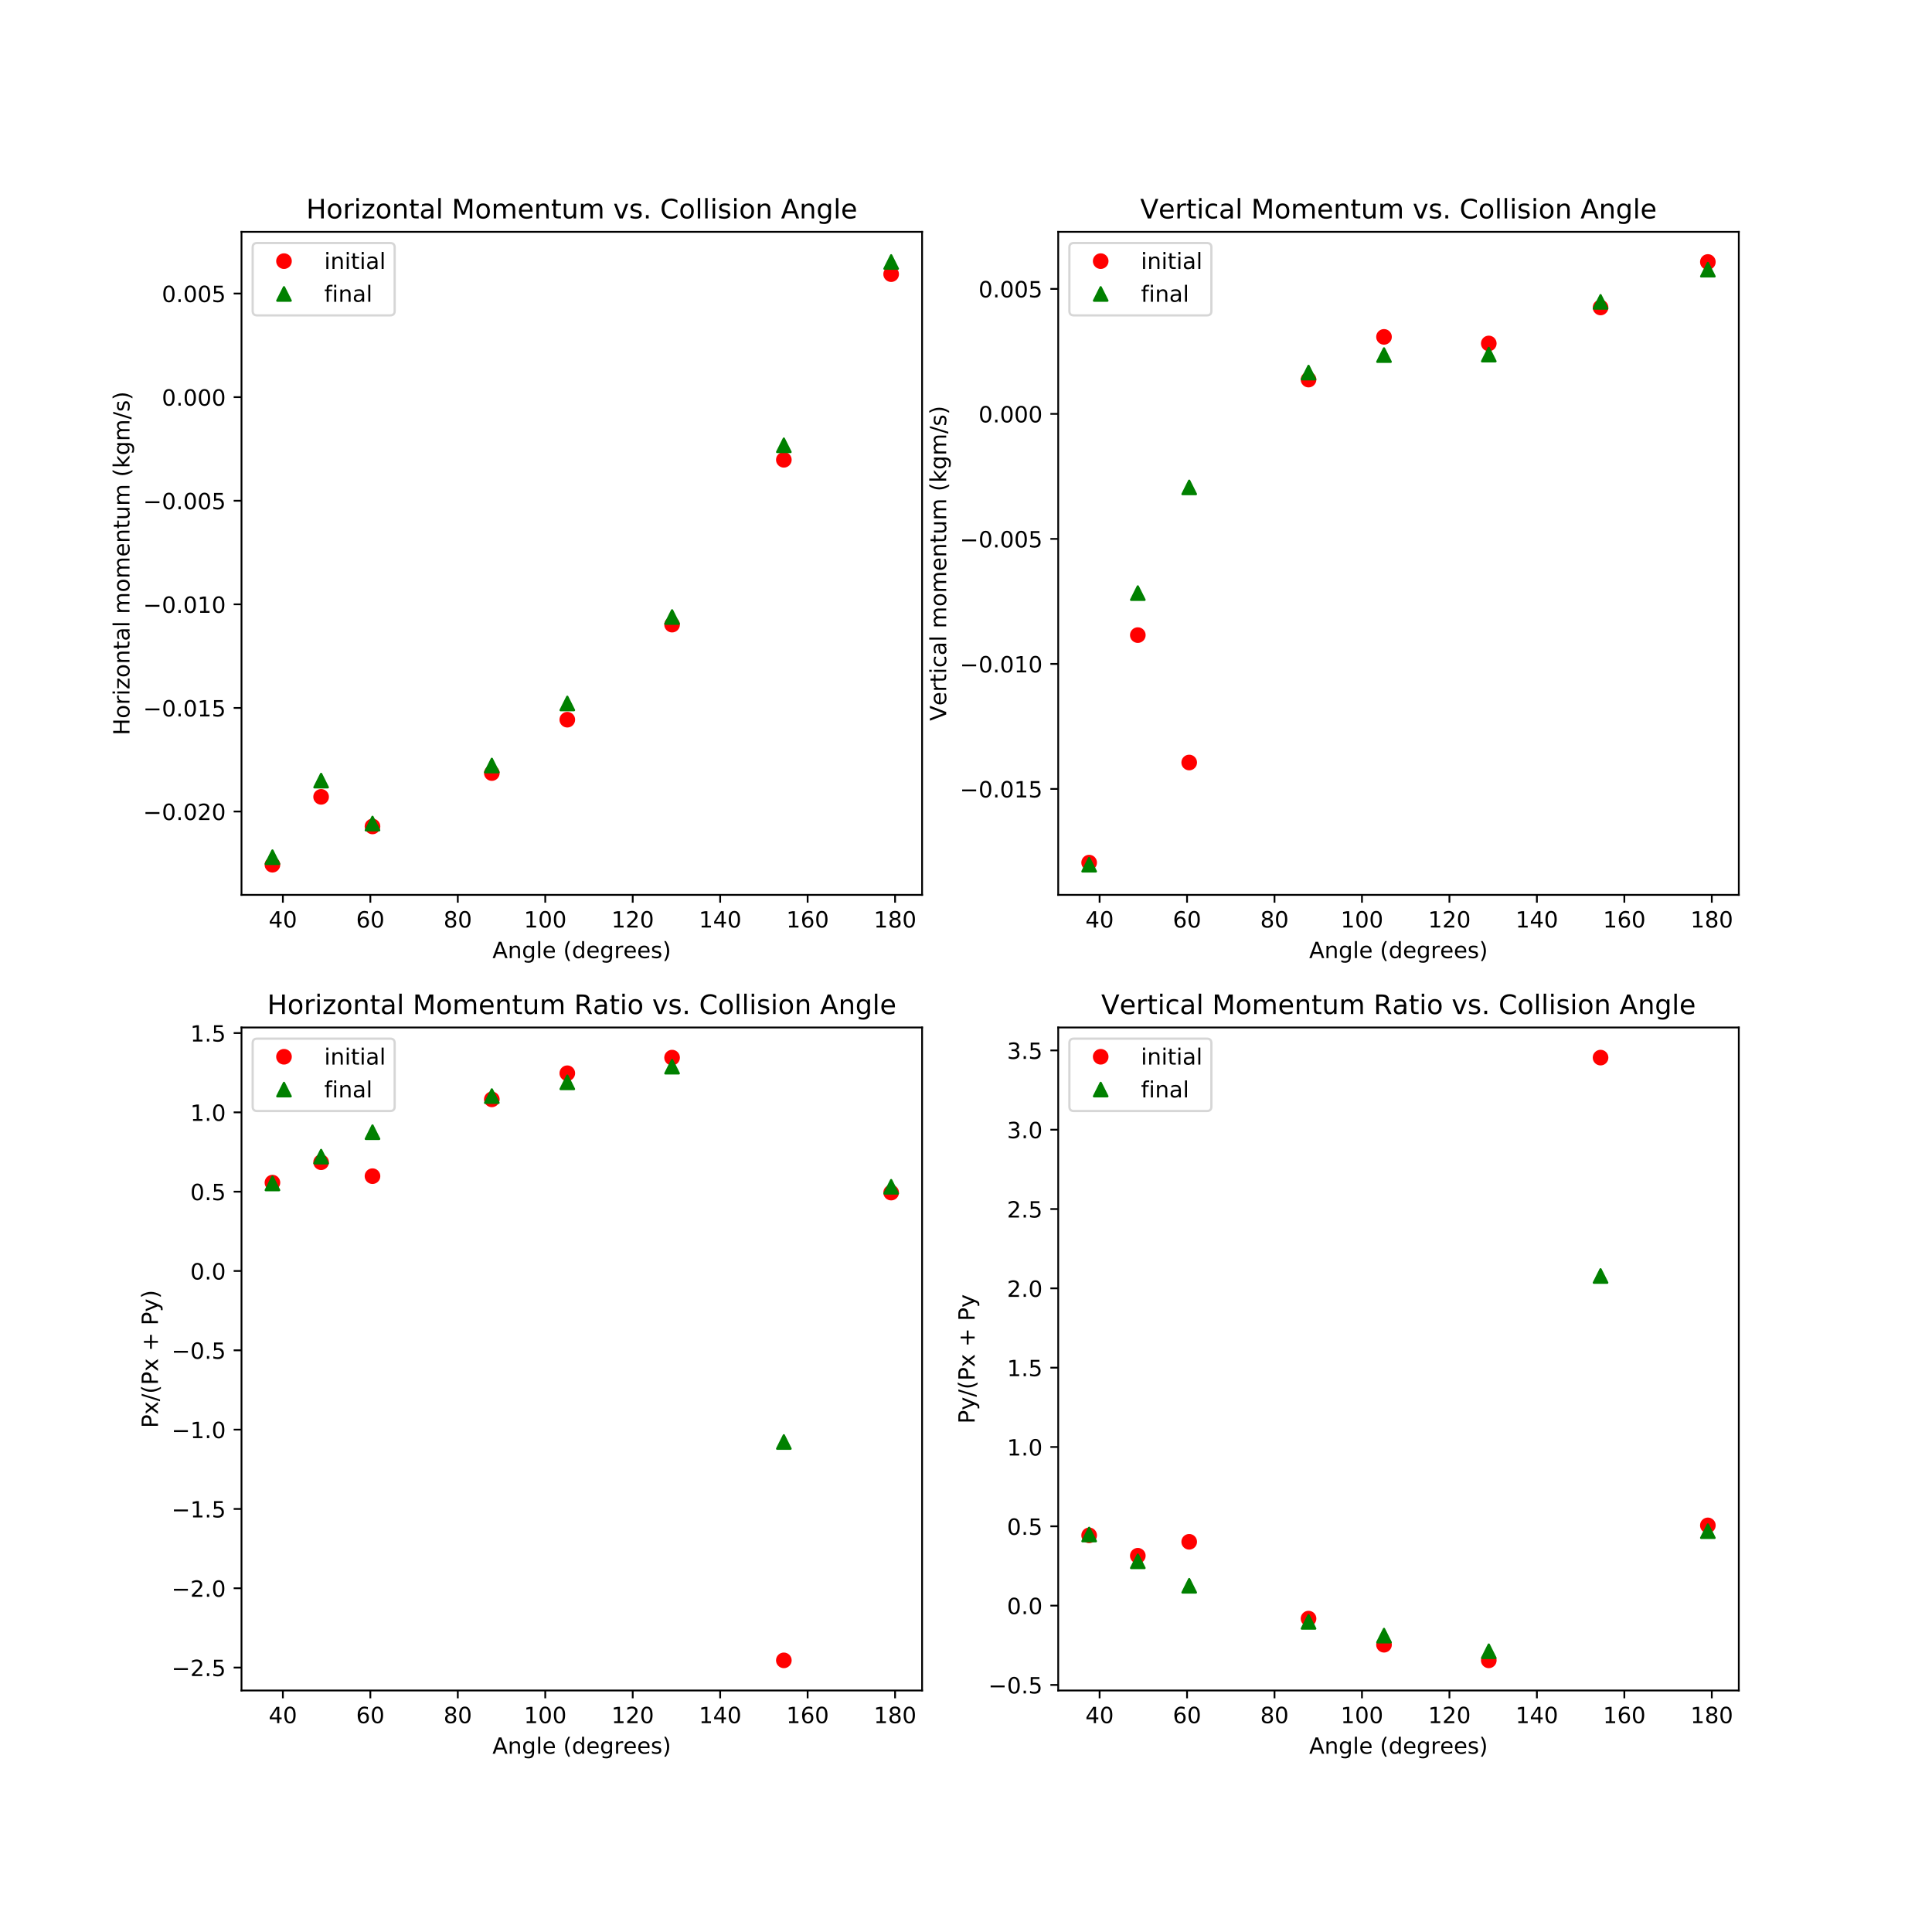 <?xml version="1.0" encoding="utf-8" standalone="no"?>
<!DOCTYPE svg PUBLIC "-//W3C//DTD SVG 1.1//EN"
  "http://www.w3.org/Graphics/SVG/1.1/DTD/svg11.dtd">
<!-- Created with matplotlib (https://matplotlib.org/) -->
<svg height="864pt" version="1.1" viewBox="0 0 864 864" width="864pt" xmlns="http://www.w3.org/2000/svg" xmlns:xlink="http://www.w3.org/1999/xlink">
 <defs>
  <style type="text/css">
*{stroke-linecap:butt;stroke-linejoin:round;}
  </style>
 </defs>
 <g id="figure_1">
  <g id="patch_1">
   <path d="M 0 864 
L 864 864 
L 864 0 
L 0 0 
z
" style="fill:#ffffff;"/>
  </g>
  <g id="axes_1">
   <g id="patch_2">
    <path d="M 108 400.189 
L 412.364 400.189 
L 412.364 103.68 
L 108 103.68 
z
" style="fill:#ffffff;"/>
   </g>
   <g id="matplotlib.axis_1">
    <g id="xtick_1">
     <g id="line2d_1">
      <defs>
       <path d="M 0 0 
L 0 3.5 
" id="m7f6fbe67fc" style="stroke:#000000;stroke-width:0.8;"/>
      </defs>
      <g>
       <use style="stroke:#000000;stroke-width:0.8;" x="126.509" xlink:href="#m7f6fbe67fc" y="400.189"/>
      </g>
     </g>
     <g id="text_1">
      <!-- 40 -->
      <defs>
       <path d="M 37.797 64.312 
L 12.891 25.391 
L 37.797 25.391 
z
M 35.203 72.906 
L 47.609 72.906 
L 47.609 25.391 
L 58.016 25.391 
L 58.016 17.188 
L 47.609 17.188 
L 47.609 0 
L 37.797 0 
L 37.797 17.188 
L 4.891 17.188 
L 4.891 26.703 
z
" id="DejaVuSans-52"/>
       <path d="M 31.781 66.406 
Q 24.172 66.406 20.328 58.906 
Q 16.5 51.422 16.5 36.375 
Q 16.5 21.391 20.328 13.891 
Q 24.172 6.391 31.781 6.391 
Q 39.453 6.391 43.281 13.891 
Q 47.125 21.391 47.125 36.375 
Q 47.125 51.422 43.281 58.906 
Q 39.453 66.406 31.781 66.406 
z
M 31.781 74.219 
Q 44.047 74.219 50.516 64.516 
Q 56.984 54.828 56.984 36.375 
Q 56.984 17.969 50.516 8.266 
Q 44.047 -1.422 31.781 -1.422 
Q 19.531 -1.422 13.062 8.266 
Q 6.594 17.969 6.594 36.375 
Q 6.594 54.828 13.062 64.516 
Q 19.531 74.219 31.781 74.219 
z
" id="DejaVuSans-48"/>
      </defs>
      <g transform="translate(120.146 414.788)scale(0.1 -0.1)">
       <use xlink:href="#DejaVuSans-52"/>
       <use x="63.623" xlink:href="#DejaVuSans-48"/>
      </g>
     </g>
    </g>
    <g id="xtick_2">
     <g id="line2d_2">
      <g>
       <use style="stroke:#000000;stroke-width:0.8;" x="165.62" xlink:href="#m7f6fbe67fc" y="400.189"/>
      </g>
     </g>
     <g id="text_2">
      <!-- 60 -->
      <defs>
       <path d="M 33.016 40.375 
Q 26.375 40.375 22.484 35.828 
Q 18.609 31.297 18.609 23.391 
Q 18.609 15.531 22.484 10.953 
Q 26.375 6.391 33.016 6.391 
Q 39.656 6.391 43.531 10.953 
Q 47.406 15.531 47.406 23.391 
Q 47.406 31.297 43.531 35.828 
Q 39.656 40.375 33.016 40.375 
z
M 52.594 71.297 
L 52.594 62.312 
Q 48.875 64.062 45.094 64.984 
Q 41.312 65.922 37.594 65.922 
Q 27.828 65.922 22.672 59.328 
Q 17.531 52.734 16.797 39.406 
Q 19.672 43.656 24.016 45.922 
Q 28.375 48.188 33.594 48.188 
Q 44.578 48.188 50.953 41.516 
Q 57.328 34.859 57.328 23.391 
Q 57.328 12.156 50.688 5.359 
Q 44.047 -1.422 33.016 -1.422 
Q 20.359 -1.422 13.672 8.266 
Q 6.984 17.969 6.984 36.375 
Q 6.984 53.656 15.188 63.938 
Q 23.391 74.219 37.203 74.219 
Q 40.922 74.219 44.703 73.484 
Q 48.484 72.75 52.594 71.297 
z
" id="DejaVuSans-54"/>
      </defs>
      <g transform="translate(159.258 414.788)scale(0.1 -0.1)">
       <use xlink:href="#DejaVuSans-54"/>
       <use x="63.623" xlink:href="#DejaVuSans-48"/>
      </g>
     </g>
    </g>
    <g id="xtick_3">
     <g id="line2d_3">
      <g>
       <use style="stroke:#000000;stroke-width:0.8;" x="204.732" xlink:href="#m7f6fbe67fc" y="400.189"/>
      </g>
     </g>
     <g id="text_3">
      <!-- 80 -->
      <defs>
       <path d="M 31.781 34.625 
Q 24.75 34.625 20.719 30.859 
Q 16.703 27.094 16.703 20.516 
Q 16.703 13.922 20.719 10.156 
Q 24.75 6.391 31.781 6.391 
Q 38.812 6.391 42.859 10.172 
Q 46.922 13.969 46.922 20.516 
Q 46.922 27.094 42.891 30.859 
Q 38.875 34.625 31.781 34.625 
z
M 21.922 38.812 
Q 15.578 40.375 12.031 44.719 
Q 8.5 49.078 8.5 55.328 
Q 8.5 64.062 14.719 69.141 
Q 20.953 74.219 31.781 74.219 
Q 42.672 74.219 48.875 69.141 
Q 55.078 64.062 55.078 55.328 
Q 55.078 49.078 51.531 44.719 
Q 48 40.375 41.703 38.812 
Q 48.828 37.156 52.797 32.312 
Q 56.781 27.484 56.781 20.516 
Q 56.781 9.906 50.312 4.234 
Q 43.844 -1.422 31.781 -1.422 
Q 19.734 -1.422 13.25 4.234 
Q 6.781 9.906 6.781 20.516 
Q 6.781 27.484 10.781 32.312 
Q 14.797 37.156 21.922 38.812 
z
M 18.312 54.391 
Q 18.312 48.734 21.844 45.562 
Q 25.391 42.391 31.781 42.391 
Q 38.141 42.391 41.719 45.562 
Q 45.312 48.734 45.312 54.391 
Q 45.312 60.062 41.719 63.234 
Q 38.141 66.406 31.781 66.406 
Q 25.391 66.406 21.844 63.234 
Q 18.312 60.062 18.312 54.391 
z
" id="DejaVuSans-56"/>
      </defs>
      <g transform="translate(198.369 414.788)scale(0.1 -0.1)">
       <use xlink:href="#DejaVuSans-56"/>
       <use x="63.623" xlink:href="#DejaVuSans-48"/>
      </g>
     </g>
    </g>
    <g id="xtick_4">
     <g id="line2d_4">
      <g>
       <use style="stroke:#000000;stroke-width:0.8;" x="243.843" xlink:href="#m7f6fbe67fc" y="400.189"/>
      </g>
     </g>
     <g id="text_4">
      <!-- 100 -->
      <defs>
       <path d="M 12.406 8.297 
L 28.516 8.297 
L 28.516 63.922 
L 10.984 60.406 
L 10.984 69.391 
L 28.422 72.906 
L 38.281 72.906 
L 38.281 8.297 
L 54.391 8.297 
L 54.391 0 
L 12.406 0 
z
" id="DejaVuSans-49"/>
      </defs>
      <g transform="translate(234.299 414.788)scale(0.1 -0.1)">
       <use xlink:href="#DejaVuSans-49"/>
       <use x="63.623" xlink:href="#DejaVuSans-48"/>
       <use x="127.246" xlink:href="#DejaVuSans-48"/>
      </g>
     </g>
    </g>
    <g id="xtick_5">
     <g id="line2d_5">
      <g>
       <use style="stroke:#000000;stroke-width:0.8;" x="282.954" xlink:href="#m7f6fbe67fc" y="400.189"/>
      </g>
     </g>
     <g id="text_5">
      <!-- 120 -->
      <defs>
       <path d="M 19.188 8.297 
L 53.609 8.297 
L 53.609 0 
L 7.328 0 
L 7.328 8.297 
Q 12.938 14.109 22.625 23.891 
Q 32.328 33.688 34.812 36.531 
Q 39.547 41.844 41.422 45.531 
Q 43.312 49.219 43.312 52.781 
Q 43.312 58.594 39.234 62.25 
Q 35.156 65.922 28.609 65.922 
Q 23.969 65.922 18.812 64.312 
Q 13.672 62.703 7.812 59.422 
L 7.812 69.391 
Q 13.766 71.781 18.938 73 
Q 24.125 74.219 28.422 74.219 
Q 39.75 74.219 46.484 68.547 
Q 53.219 62.891 53.219 53.422 
Q 53.219 48.922 51.531 44.891 
Q 49.859 40.875 45.406 35.406 
Q 44.188 33.984 37.641 27.219 
Q 31.109 20.453 19.188 8.297 
z
" id="DejaVuSans-50"/>
      </defs>
      <g transform="translate(273.411 414.788)scale(0.1 -0.1)">
       <use xlink:href="#DejaVuSans-49"/>
       <use x="63.623" xlink:href="#DejaVuSans-50"/>
       <use x="127.246" xlink:href="#DejaVuSans-48"/>
      </g>
     </g>
    </g>
    <g id="xtick_6">
     <g id="line2d_6">
      <g>
       <use style="stroke:#000000;stroke-width:0.8;" x="322.066" xlink:href="#m7f6fbe67fc" y="400.189"/>
      </g>
     </g>
     <g id="text_6">
      <!-- 140 -->
      <g transform="translate(312.522 414.788)scale(0.1 -0.1)">
       <use xlink:href="#DejaVuSans-49"/>
       <use x="63.623" xlink:href="#DejaVuSans-52"/>
       <use x="127.246" xlink:href="#DejaVuSans-48"/>
      </g>
     </g>
    </g>
    <g id="xtick_7">
     <g id="line2d_7">
      <g>
       <use style="stroke:#000000;stroke-width:0.8;" x="361.177" xlink:href="#m7f6fbe67fc" y="400.189"/>
      </g>
     </g>
     <g id="text_7">
      <!-- 160 -->
      <g transform="translate(351.634 414.788)scale(0.1 -0.1)">
       <use xlink:href="#DejaVuSans-49"/>
       <use x="63.623" xlink:href="#DejaVuSans-54"/>
       <use x="127.246" xlink:href="#DejaVuSans-48"/>
      </g>
     </g>
    </g>
    <g id="xtick_8">
     <g id="line2d_8">
      <g>
       <use style="stroke:#000000;stroke-width:0.8;" x="400.289" xlink:href="#m7f6fbe67fc" y="400.189"/>
      </g>
     </g>
     <g id="text_8">
      <!-- 180 -->
      <g transform="translate(390.745 414.788)scale(0.1 -0.1)">
       <use xlink:href="#DejaVuSans-49"/>
       <use x="63.623" xlink:href="#DejaVuSans-56"/>
       <use x="127.246" xlink:href="#DejaVuSans-48"/>
      </g>
     </g>
    </g>
    <g id="text_9">
     <!-- Angle (degrees) -->
     <defs>
      <path d="M 34.188 63.188 
L 20.797 26.906 
L 47.609 26.906 
z
M 28.609 72.906 
L 39.797 72.906 
L 67.578 0 
L 57.328 0 
L 50.688 18.703 
L 17.828 18.703 
L 11.188 0 
L 0.781 0 
z
" id="DejaVuSans-65"/>
      <path d="M 54.891 33.016 
L 54.891 0 
L 45.906 0 
L 45.906 32.719 
Q 45.906 40.484 42.875 44.328 
Q 39.844 48.188 33.797 48.188 
Q 26.516 48.188 22.312 43.547 
Q 18.109 38.922 18.109 30.906 
L 18.109 0 
L 9.078 0 
L 9.078 54.688 
L 18.109 54.688 
L 18.109 46.188 
Q 21.344 51.125 25.703 53.562 
Q 30.078 56 35.797 56 
Q 45.219 56 50.047 50.172 
Q 54.891 44.344 54.891 33.016 
z
" id="DejaVuSans-110"/>
      <path d="M 45.406 27.984 
Q 45.406 37.75 41.375 43.109 
Q 37.359 48.484 30.078 48.484 
Q 22.859 48.484 18.828 43.109 
Q 14.797 37.75 14.797 27.984 
Q 14.797 18.266 18.828 12.891 
Q 22.859 7.516 30.078 7.516 
Q 37.359 7.516 41.375 12.891 
Q 45.406 18.266 45.406 27.984 
z
M 54.391 6.781 
Q 54.391 -7.172 48.188 -13.984 
Q 42 -20.797 29.203 -20.797 
Q 24.469 -20.797 20.266 -20.094 
Q 16.062 -19.391 12.109 -17.922 
L 12.109 -9.188 
Q 16.062 -11.328 19.922 -12.344 
Q 23.781 -13.375 27.781 -13.375 
Q 36.625 -13.375 41.016 -8.766 
Q 45.406 -4.156 45.406 5.172 
L 45.406 9.625 
Q 42.625 4.781 38.281 2.391 
Q 33.938 0 27.875 0 
Q 17.828 0 11.672 7.656 
Q 5.516 15.328 5.516 27.984 
Q 5.516 40.672 11.672 48.328 
Q 17.828 56 27.875 56 
Q 33.938 56 38.281 53.609 
Q 42.625 51.219 45.406 46.391 
L 45.406 54.688 
L 54.391 54.688 
z
" id="DejaVuSans-103"/>
      <path d="M 9.422 75.984 
L 18.406 75.984 
L 18.406 0 
L 9.422 0 
z
" id="DejaVuSans-108"/>
      <path d="M 56.203 29.594 
L 56.203 25.203 
L 14.891 25.203 
Q 15.484 15.922 20.484 11.062 
Q 25.484 6.203 34.422 6.203 
Q 39.594 6.203 44.453 7.469 
Q 49.312 8.734 54.109 11.281 
L 54.109 2.781 
Q 49.266 0.734 44.188 -0.344 
Q 39.109 -1.422 33.891 -1.422 
Q 20.797 -1.422 13.156 6.188 
Q 5.516 13.812 5.516 26.812 
Q 5.516 40.234 12.766 48.109 
Q 20.016 56 32.328 56 
Q 43.359 56 49.781 48.891 
Q 56.203 41.797 56.203 29.594 
z
M 47.219 32.234 
Q 47.125 39.594 43.094 43.984 
Q 39.062 48.391 32.422 48.391 
Q 24.906 48.391 20.391 44.141 
Q 15.875 39.891 15.188 32.172 
z
" id="DejaVuSans-101"/>
      <path id="DejaVuSans-32"/>
      <path d="M 31 75.875 
Q 24.469 64.656 21.281 53.656 
Q 18.109 42.672 18.109 31.391 
Q 18.109 20.125 21.312 9.062 
Q 24.516 -2 31 -13.188 
L 23.188 -13.188 
Q 15.875 -1.703 12.234 9.375 
Q 8.594 20.453 8.594 31.391 
Q 8.594 42.281 12.203 53.312 
Q 15.828 64.359 23.188 75.875 
z
" id="DejaVuSans-40"/>
      <path d="M 45.406 46.391 
L 45.406 75.984 
L 54.391 75.984 
L 54.391 0 
L 45.406 0 
L 45.406 8.203 
Q 42.578 3.328 38.25 0.953 
Q 33.938 -1.422 27.875 -1.422 
Q 17.969 -1.422 11.734 6.484 
Q 5.516 14.406 5.516 27.297 
Q 5.516 40.188 11.734 48.094 
Q 17.969 56 27.875 56 
Q 33.938 56 38.25 53.625 
Q 42.578 51.266 45.406 46.391 
z
M 14.797 27.297 
Q 14.797 17.391 18.875 11.75 
Q 22.953 6.109 30.078 6.109 
Q 37.203 6.109 41.297 11.75 
Q 45.406 17.391 45.406 27.297 
Q 45.406 37.203 41.297 42.844 
Q 37.203 48.484 30.078 48.484 
Q 22.953 48.484 18.875 42.844 
Q 14.797 37.203 14.797 27.297 
z
" id="DejaVuSans-100"/>
      <path d="M 41.109 46.297 
Q 39.594 47.172 37.812 47.578 
Q 36.031 48 33.891 48 
Q 26.266 48 22.188 43.047 
Q 18.109 38.094 18.109 28.812 
L 18.109 0 
L 9.078 0 
L 9.078 54.688 
L 18.109 54.688 
L 18.109 46.188 
Q 20.953 51.172 25.484 53.578 
Q 30.031 56 36.531 56 
Q 37.453 56 38.578 55.875 
Q 39.703 55.766 41.062 55.516 
z
" id="DejaVuSans-114"/>
      <path d="M 44.281 53.078 
L 44.281 44.578 
Q 40.484 46.531 36.375 47.5 
Q 32.281 48.484 27.875 48.484 
Q 21.188 48.484 17.844 46.438 
Q 14.5 44.391 14.5 40.281 
Q 14.5 37.156 16.891 35.375 
Q 19.281 33.594 26.516 31.984 
L 29.594 31.297 
Q 39.156 29.25 43.188 25.516 
Q 47.219 21.781 47.219 15.094 
Q 47.219 7.469 41.188 3.016 
Q 35.156 -1.422 24.609 -1.422 
Q 20.219 -1.422 15.453 -0.562 
Q 10.688 0.297 5.422 2 
L 5.422 11.281 
Q 10.406 8.688 15.234 7.391 
Q 20.062 6.109 24.812 6.109 
Q 31.156 6.109 34.562 8.281 
Q 37.984 10.453 37.984 14.406 
Q 37.984 18.062 35.516 20.016 
Q 33.062 21.969 24.703 23.781 
L 21.578 24.516 
Q 13.234 26.266 9.516 29.906 
Q 5.812 33.547 5.812 39.891 
Q 5.812 47.609 11.281 51.797 
Q 16.75 56 26.812 56 
Q 31.781 56 36.172 55.266 
Q 40.578 54.547 44.281 53.078 
z
" id="DejaVuSans-115"/>
      <path d="M 8.016 75.875 
L 15.828 75.875 
Q 23.141 64.359 26.781 53.312 
Q 30.422 42.281 30.422 31.391 
Q 30.422 20.453 26.781 9.375 
Q 23.141 -1.703 15.828 -13.188 
L 8.016 -13.188 
Q 14.5 -2 17.703 9.062 
Q 20.906 20.125 20.906 31.391 
Q 20.906 42.672 17.703 53.656 
Q 14.5 64.656 8.016 75.875 
z
" id="DejaVuSans-41"/>
     </defs>
     <g transform="translate(220.226 428.466)scale(0.1 -0.1)">
      <use xlink:href="#DejaVuSans-65"/>
      <use x="68.408" xlink:href="#DejaVuSans-110"/>
      <use x="131.787" xlink:href="#DejaVuSans-103"/>
      <use x="195.264" xlink:href="#DejaVuSans-108"/>
      <use x="223.047" xlink:href="#DejaVuSans-101"/>
      <use x="284.57" xlink:href="#DejaVuSans-32"/>
      <use x="316.357" xlink:href="#DejaVuSans-40"/>
      <use x="355.371" xlink:href="#DejaVuSans-100"/>
      <use x="418.848" xlink:href="#DejaVuSans-101"/>
      <use x="480.371" xlink:href="#DejaVuSans-103"/>
      <use x="543.848" xlink:href="#DejaVuSans-114"/>
      <use x="584.93" xlink:href="#DejaVuSans-101"/>
      <use x="646.453" xlink:href="#DejaVuSans-101"/>
      <use x="707.977" xlink:href="#DejaVuSans-115"/>
      <use x="760.076" xlink:href="#DejaVuSans-41"/>
     </g>
    </g>
   </g>
   <g id="matplotlib.axis_2">
    <g id="ytick_1">
     <g id="line2d_9">
      <defs>
       <path d="M 0 0 
L -3.5 0 
" id="m74448f7981" style="stroke:#000000;stroke-width:0.8;"/>
      </defs>
      <g>
       <use style="stroke:#000000;stroke-width:0.8;" x="108" xlink:href="#m74448f7981" y="362.917"/>
      </g>
     </g>
     <g id="text_10">
      <!-- −0.020 -->
      <defs>
       <path d="M 10.594 35.5 
L 73.188 35.5 
L 73.188 27.203 
L 10.594 27.203 
z
" id="DejaVuSans-8722"/>
       <path d="M 10.688 12.406 
L 21 12.406 
L 21 0 
L 10.688 0 
z
" id="DejaVuSans-46"/>
      </defs>
      <g transform="translate(63.992 366.717)scale(0.1 -0.1)">
       <use xlink:href="#DejaVuSans-8722"/>
       <use x="83.789" xlink:href="#DejaVuSans-48"/>
       <use x="147.412" xlink:href="#DejaVuSans-46"/>
       <use x="179.199" xlink:href="#DejaVuSans-48"/>
       <use x="242.822" xlink:href="#DejaVuSans-50"/>
       <use x="306.445" xlink:href="#DejaVuSans-48"/>
      </g>
     </g>
    </g>
    <g id="ytick_2">
     <g id="line2d_10">
      <g>
       <use style="stroke:#000000;stroke-width:0.8;" x="108" xlink:href="#m74448f7981" y="316.59"/>
      </g>
     </g>
     <g id="text_11">
      <!-- −0.015 -->
      <defs>
       <path d="M 10.797 72.906 
L 49.516 72.906 
L 49.516 64.594 
L 19.828 64.594 
L 19.828 46.734 
Q 21.969 47.469 24.109 47.828 
Q 26.266 48.188 28.422 48.188 
Q 40.625 48.188 47.75 41.5 
Q 54.891 34.812 54.891 23.391 
Q 54.891 11.625 47.562 5.094 
Q 40.234 -1.422 26.906 -1.422 
Q 22.312 -1.422 17.547 -0.641 
Q 12.797 0.141 7.719 1.703 
L 7.719 11.625 
Q 12.109 9.234 16.797 8.062 
Q 21.484 6.891 26.703 6.891 
Q 35.156 6.891 40.078 11.328 
Q 45.016 15.766 45.016 23.391 
Q 45.016 31 40.078 35.438 
Q 35.156 39.891 26.703 39.891 
Q 22.75 39.891 18.812 39.016 
Q 14.891 38.141 10.797 36.281 
z
" id="DejaVuSans-53"/>
      </defs>
      <g transform="translate(63.992 320.389)scale(0.1 -0.1)">
       <use xlink:href="#DejaVuSans-8722"/>
       <use x="83.789" xlink:href="#DejaVuSans-48"/>
       <use x="147.412" xlink:href="#DejaVuSans-46"/>
       <use x="179.199" xlink:href="#DejaVuSans-48"/>
       <use x="242.822" xlink:href="#DejaVuSans-49"/>
       <use x="306.445" xlink:href="#DejaVuSans-53"/>
      </g>
     </g>
    </g>
    <g id="ytick_3">
     <g id="line2d_11">
      <g>
       <use style="stroke:#000000;stroke-width:0.8;" x="108" xlink:href="#m74448f7981" y="270.262"/>
      </g>
     </g>
     <g id="text_12">
      <!-- −0.010 -->
      <g transform="translate(63.992 274.061)scale(0.1 -0.1)">
       <use xlink:href="#DejaVuSans-8722"/>
       <use x="83.789" xlink:href="#DejaVuSans-48"/>
       <use x="147.412" xlink:href="#DejaVuSans-46"/>
       <use x="179.199" xlink:href="#DejaVuSans-48"/>
       <use x="242.822" xlink:href="#DejaVuSans-49"/>
       <use x="306.445" xlink:href="#DejaVuSans-48"/>
      </g>
     </g>
    </g>
    <g id="ytick_4">
     <g id="line2d_12">
      <g>
       <use style="stroke:#000000;stroke-width:0.8;" x="108" xlink:href="#m74448f7981" y="223.934"/>
      </g>
     </g>
     <g id="text_13">
      <!-- −0.005 -->
      <g transform="translate(63.992 227.733)scale(0.1 -0.1)">
       <use xlink:href="#DejaVuSans-8722"/>
       <use x="83.789" xlink:href="#DejaVuSans-48"/>
       <use x="147.412" xlink:href="#DejaVuSans-46"/>
       <use x="179.199" xlink:href="#DejaVuSans-48"/>
       <use x="242.822" xlink:href="#DejaVuSans-48"/>
       <use x="306.445" xlink:href="#DejaVuSans-53"/>
      </g>
     </g>
    </g>
    <g id="ytick_5">
     <g id="line2d_13">
      <g>
       <use style="stroke:#000000;stroke-width:0.8;" x="108" xlink:href="#m74448f7981" y="177.606"/>
      </g>
     </g>
     <g id="text_14">
      <!-- 0.000 -->
      <g transform="translate(72.372 181.405)scale(0.1 -0.1)">
       <use xlink:href="#DejaVuSans-48"/>
       <use x="63.623" xlink:href="#DejaVuSans-46"/>
       <use x="95.41" xlink:href="#DejaVuSans-48"/>
       <use x="159.033" xlink:href="#DejaVuSans-48"/>
       <use x="222.656" xlink:href="#DejaVuSans-48"/>
      </g>
     </g>
    </g>
    <g id="ytick_6">
     <g id="line2d_14">
      <g>
       <use style="stroke:#000000;stroke-width:0.8;" x="108" xlink:href="#m74448f7981" y="131.278"/>
      </g>
     </g>
     <g id="text_15">
      <!-- 0.005 -->
      <g transform="translate(72.372 135.078)scale(0.1 -0.1)">
       <use xlink:href="#DejaVuSans-48"/>
       <use x="63.623" xlink:href="#DejaVuSans-46"/>
       <use x="95.41" xlink:href="#DejaVuSans-48"/>
       <use x="159.033" xlink:href="#DejaVuSans-48"/>
       <use x="222.656" xlink:href="#DejaVuSans-53"/>
      </g>
     </g>
    </g>
    <g id="text_16">
     <!-- Horizontal momentum (kgm/s) -->
     <defs>
      <path d="M 9.812 72.906 
L 19.672 72.906 
L 19.672 43.016 
L 55.516 43.016 
L 55.516 72.906 
L 65.375 72.906 
L 65.375 0 
L 55.516 0 
L 55.516 34.719 
L 19.672 34.719 
L 19.672 0 
L 9.812 0 
z
" id="DejaVuSans-72"/>
      <path d="M 30.609 48.391 
Q 23.391 48.391 19.188 42.75 
Q 14.984 37.109 14.984 27.297 
Q 14.984 17.484 19.156 11.844 
Q 23.344 6.203 30.609 6.203 
Q 37.797 6.203 41.984 11.859 
Q 46.188 17.531 46.188 27.297 
Q 46.188 37.016 41.984 42.703 
Q 37.797 48.391 30.609 48.391 
z
M 30.609 56 
Q 42.328 56 49.016 48.375 
Q 55.719 40.766 55.719 27.297 
Q 55.719 13.875 49.016 6.219 
Q 42.328 -1.422 30.609 -1.422 
Q 18.844 -1.422 12.172 6.219 
Q 5.516 13.875 5.516 27.297 
Q 5.516 40.766 12.172 48.375 
Q 18.844 56 30.609 56 
z
" id="DejaVuSans-111"/>
      <path d="M 9.422 54.688 
L 18.406 54.688 
L 18.406 0 
L 9.422 0 
z
M 9.422 75.984 
L 18.406 75.984 
L 18.406 64.594 
L 9.422 64.594 
z
" id="DejaVuSans-105"/>
      <path d="M 5.516 54.688 
L 48.188 54.688 
L 48.188 46.484 
L 14.406 7.172 
L 48.188 7.172 
L 48.188 0 
L 4.297 0 
L 4.297 8.203 
L 38.094 47.516 
L 5.516 47.516 
z
" id="DejaVuSans-122"/>
      <path d="M 18.312 70.219 
L 18.312 54.688 
L 36.812 54.688 
L 36.812 47.703 
L 18.312 47.703 
L 18.312 18.016 
Q 18.312 11.328 20.141 9.422 
Q 21.969 7.516 27.594 7.516 
L 36.812 7.516 
L 36.812 0 
L 27.594 0 
Q 17.188 0 13.234 3.875 
Q 9.281 7.766 9.281 18.016 
L 9.281 47.703 
L 2.688 47.703 
L 2.688 54.688 
L 9.281 54.688 
L 9.281 70.219 
z
" id="DejaVuSans-116"/>
      <path d="M 34.281 27.484 
Q 23.391 27.484 19.188 25 
Q 14.984 22.516 14.984 16.5 
Q 14.984 11.719 18.141 8.906 
Q 21.297 6.109 26.703 6.109 
Q 34.188 6.109 38.703 11.406 
Q 43.219 16.703 43.219 25.484 
L 43.219 27.484 
z
M 52.203 31.203 
L 52.203 0 
L 43.219 0 
L 43.219 8.297 
Q 40.141 3.328 35.547 0.953 
Q 30.953 -1.422 24.312 -1.422 
Q 15.922 -1.422 10.953 3.297 
Q 6 8.016 6 15.922 
Q 6 25.141 12.172 29.828 
Q 18.359 34.516 30.609 34.516 
L 43.219 34.516 
L 43.219 35.406 
Q 43.219 41.609 39.141 45 
Q 35.062 48.391 27.688 48.391 
Q 23 48.391 18.547 47.266 
Q 14.109 46.141 10.016 43.891 
L 10.016 52.203 
Q 14.938 54.109 19.578 55.047 
Q 24.219 56 28.609 56 
Q 40.484 56 46.344 49.844 
Q 52.203 43.703 52.203 31.203 
z
" id="DejaVuSans-97"/>
      <path d="M 52 44.188 
Q 55.375 50.25 60.062 53.125 
Q 64.75 56 71.094 56 
Q 79.641 56 84.281 50.016 
Q 88.922 44.047 88.922 33.016 
L 88.922 0 
L 79.891 0 
L 79.891 32.719 
Q 79.891 40.578 77.094 44.375 
Q 74.312 48.188 68.609 48.188 
Q 61.625 48.188 57.562 43.547 
Q 53.516 38.922 53.516 30.906 
L 53.516 0 
L 44.484 0 
L 44.484 32.719 
Q 44.484 40.625 41.703 44.406 
Q 38.922 48.188 33.109 48.188 
Q 26.219 48.188 22.156 43.531 
Q 18.109 38.875 18.109 30.906 
L 18.109 0 
L 9.078 0 
L 9.078 54.688 
L 18.109 54.688 
L 18.109 46.188 
Q 21.188 51.219 25.484 53.609 
Q 29.781 56 35.688 56 
Q 41.656 56 45.828 52.969 
Q 50 49.953 52 44.188 
z
" id="DejaVuSans-109"/>
      <path d="M 8.5 21.578 
L 8.5 54.688 
L 17.484 54.688 
L 17.484 21.922 
Q 17.484 14.156 20.5 10.266 
Q 23.531 6.391 29.594 6.391 
Q 36.859 6.391 41.078 11.031 
Q 45.312 15.672 45.312 23.688 
L 45.312 54.688 
L 54.297 54.688 
L 54.297 0 
L 45.312 0 
L 45.312 8.406 
Q 42.047 3.422 37.719 1 
Q 33.406 -1.422 27.688 -1.422 
Q 18.266 -1.422 13.375 4.438 
Q 8.5 10.297 8.5 21.578 
z
M 31.109 56 
z
" id="DejaVuSans-117"/>
      <path d="M 9.078 75.984 
L 18.109 75.984 
L 18.109 31.109 
L 44.922 54.688 
L 56.391 54.688 
L 27.391 29.109 
L 57.625 0 
L 45.906 0 
L 18.109 26.703 
L 18.109 0 
L 9.078 0 
z
" id="DejaVuSans-107"/>
      <path d="M 25.391 72.906 
L 33.688 72.906 
L 8.297 -9.281 
L 0 -9.281 
z
" id="DejaVuSans-47"/>
     </defs>
     <g transform="translate(57.913 328.817)rotate(-90)scale(0.1 -0.1)">
      <use xlink:href="#DejaVuSans-72"/>
      <use x="75.195" xlink:href="#DejaVuSans-111"/>
      <use x="136.377" xlink:href="#DejaVuSans-114"/>
      <use x="177.49" xlink:href="#DejaVuSans-105"/>
      <use x="205.273" xlink:href="#DejaVuSans-122"/>
      <use x="257.764" xlink:href="#DejaVuSans-111"/>
      <use x="318.945" xlink:href="#DejaVuSans-110"/>
      <use x="382.324" xlink:href="#DejaVuSans-116"/>
      <use x="421.533" xlink:href="#DejaVuSans-97"/>
      <use x="482.812" xlink:href="#DejaVuSans-108"/>
      <use x="510.596" xlink:href="#DejaVuSans-32"/>
      <use x="542.383" xlink:href="#DejaVuSans-109"/>
      <use x="639.795" xlink:href="#DejaVuSans-111"/>
      <use x="700.977" xlink:href="#DejaVuSans-109"/>
      <use x="798.389" xlink:href="#DejaVuSans-101"/>
      <use x="859.912" xlink:href="#DejaVuSans-110"/>
      <use x="923.291" xlink:href="#DejaVuSans-116"/>
      <use x="962.5" xlink:href="#DejaVuSans-117"/>
      <use x="1025.879" xlink:href="#DejaVuSans-109"/>
      <use x="1123.291" xlink:href="#DejaVuSans-32"/>
      <use x="1155.078" xlink:href="#DejaVuSans-40"/>
      <use x="1194.092" xlink:href="#DejaVuSans-107"/>
      <use x="1252.002" xlink:href="#DejaVuSans-103"/>
      <use x="1315.479" xlink:href="#DejaVuSans-109"/>
      <use x="1412.891" xlink:href="#DejaVuSans-47"/>
      <use x="1446.582" xlink:href="#DejaVuSans-115"/>
      <use x="1498.682" xlink:href="#DejaVuSans-41"/>
     </g>
    </g>
   </g>
   <g id="line2d_15">
    <defs>
     <path d="M 0 3 
C 0.796 3 1.559 2.684 2.121 2.121 
C 2.684 1.559 3 0.796 3 0 
C 3 -0.796 2.684 -1.559 2.121 -2.121 
C 1.559 -2.684 0.796 -3 0 -3 
C -0.796 -3 -1.559 -2.684 -2.121 -2.121 
C -2.684 -1.559 -3 -0.796 -3 0 
C -3 0.796 -2.684 1.559 -2.121 2.121 
C -1.559 2.684 -0.796 3 0 3 
z
" id="m40e033c179" style="stroke:#ff0000;"/>
    </defs>
    <g clip-path="url(#p8c2a063938)">
     <use style="fill:#ff0000;stroke:#ff0000;" x="121.835" xlink:href="#m40e033c179" y="386.711"/>
     <use style="fill:#ff0000;stroke:#ff0000;" x="143.6" xlink:href="#m40e033c179" y="356.357"/>
     <use style="fill:#ff0000;stroke:#ff0000;" x="166.578" xlink:href="#m40e033c179" y="369.589"/>
     <use style="fill:#ff0000;stroke:#ff0000;" x="219.946" xlink:href="#m40e033c179" y="345.721"/>
     <use style="fill:#ff0000;stroke:#ff0000;" x="253.699" xlink:href="#m40e033c179" y="321.852"/>
     <use style="fill:#ff0000;stroke:#ff0000;" x="300.555" xlink:href="#m40e033c179" y="279.336"/>
     <use style="fill:#ff0000;stroke:#ff0000;" x="350.539" xlink:href="#m40e033c179" y="205.625"/>
     <use style="fill:#ff0000;stroke:#ff0000;" x="398.529" xlink:href="#m40e033c179" y="122.606"/>
    </g>
   </g>
   <g id="line2d_16">
    <defs>
     <path d="M 0 -3 
L -3 3 
L 3 3 
z
" id="m0d277eec22" style="stroke:#008000;stroke-linejoin:miter;"/>
    </defs>
    <g clip-path="url(#p8c2a063938)">
     <use style="fill:#008000;stroke:#008000;stroke-linejoin:miter;" x="121.835" xlink:href="#m0d277eec22" y="383.339"/>
     <use style="fill:#008000;stroke:#008000;stroke-linejoin:miter;" x="143.6" xlink:href="#m0d277eec22" y="349.093"/>
     <use style="fill:#008000;stroke:#008000;stroke-linejoin:miter;" x="166.578" xlink:href="#m0d277eec22" y="368.291"/>
     <use style="fill:#008000;stroke:#008000;stroke-linejoin:miter;" x="219.946" xlink:href="#m0d277eec22" y="342.348"/>
     <use style="fill:#008000;stroke:#008000;stroke-linejoin:miter;" x="253.699" xlink:href="#m0d277eec22" y="314.588"/>
     <use style="fill:#008000;stroke:#008000;stroke-linejoin:miter;" x="300.555" xlink:href="#m0d277eec22" y="275.932"/>
     <use style="fill:#008000;stroke:#008000;stroke-linejoin:miter;" x="350.539" xlink:href="#m0d277eec22" y="199.139"/>
     <use style="fill:#008000;stroke:#008000;stroke-linejoin:miter;" x="398.529" xlink:href="#m0d277eec22" y="117.158"/>
    </g>
   </g>
   <g id="patch_3">
    <path d="M 108 400.189 
L 108 103.68 
" style="fill:none;stroke:#000000;stroke-linecap:square;stroke-linejoin:miter;stroke-width:0.8;"/>
   </g>
   <g id="patch_4">
    <path d="M 412.364 400.189 
L 412.364 103.68 
" style="fill:none;stroke:#000000;stroke-linecap:square;stroke-linejoin:miter;stroke-width:0.8;"/>
   </g>
   <g id="patch_5">
    <path d="M 108 400.189 
L 412.364 400.189 
" style="fill:none;stroke:#000000;stroke-linecap:square;stroke-linejoin:miter;stroke-width:0.8;"/>
   </g>
   <g id="patch_6">
    <path d="M 108 103.68 
L 412.364 103.68 
" style="fill:none;stroke:#000000;stroke-linecap:square;stroke-linejoin:miter;stroke-width:0.8;"/>
   </g>
   <g id="text_17">
    <!-- Horizontal Momentum vs. Collision Angle -->
    <defs>
     <path d="M 9.812 72.906 
L 24.516 72.906 
L 43.109 23.297 
L 61.812 72.906 
L 76.516 72.906 
L 76.516 0 
L 66.891 0 
L 66.891 64.016 
L 48.094 14.016 
L 38.188 14.016 
L 19.391 64.016 
L 19.391 0 
L 9.812 0 
z
" id="DejaVuSans-77"/>
     <path d="M 2.984 54.688 
L 12.5 54.688 
L 29.594 8.797 
L 46.688 54.688 
L 56.203 54.688 
L 35.688 0 
L 23.484 0 
z
" id="DejaVuSans-118"/>
     <path d="M 64.406 67.281 
L 64.406 56.891 
Q 59.422 61.531 53.781 63.812 
Q 48.141 66.109 41.797 66.109 
Q 29.297 66.109 22.656 58.469 
Q 16.016 50.828 16.016 36.375 
Q 16.016 21.969 22.656 14.328 
Q 29.297 6.688 41.797 6.688 
Q 48.141 6.688 53.781 8.984 
Q 59.422 11.281 64.406 15.922 
L 64.406 5.609 
Q 59.234 2.094 53.438 0.328 
Q 47.656 -1.422 41.219 -1.422 
Q 24.656 -1.422 15.125 8.703 
Q 5.609 18.844 5.609 36.375 
Q 5.609 53.953 15.125 64.078 
Q 24.656 74.219 41.219 74.219 
Q 47.75 74.219 53.531 72.484 
Q 59.328 70.75 64.406 67.281 
z
" id="DejaVuSans-67"/>
    </defs>
    <g transform="translate(136.947 97.68)scale(0.12 -0.12)">
     <use xlink:href="#DejaVuSans-72"/>
     <use x="75.195" xlink:href="#DejaVuSans-111"/>
     <use x="136.377" xlink:href="#DejaVuSans-114"/>
     <use x="177.49" xlink:href="#DejaVuSans-105"/>
     <use x="205.273" xlink:href="#DejaVuSans-122"/>
     <use x="257.764" xlink:href="#DejaVuSans-111"/>
     <use x="318.945" xlink:href="#DejaVuSans-110"/>
     <use x="382.324" xlink:href="#DejaVuSans-116"/>
     <use x="421.533" xlink:href="#DejaVuSans-97"/>
     <use x="482.812" xlink:href="#DejaVuSans-108"/>
     <use x="510.596" xlink:href="#DejaVuSans-32"/>
     <use x="542.383" xlink:href="#DejaVuSans-77"/>
     <use x="628.662" xlink:href="#DejaVuSans-111"/>
     <use x="689.844" xlink:href="#DejaVuSans-109"/>
     <use x="787.256" xlink:href="#DejaVuSans-101"/>
     <use x="848.779" xlink:href="#DejaVuSans-110"/>
     <use x="912.158" xlink:href="#DejaVuSans-116"/>
     <use x="951.367" xlink:href="#DejaVuSans-117"/>
     <use x="1014.746" xlink:href="#DejaVuSans-109"/>
     <use x="1112.158" xlink:href="#DejaVuSans-32"/>
     <use x="1143.945" xlink:href="#DejaVuSans-118"/>
     <use x="1203.125" xlink:href="#DejaVuSans-115"/>
     <use x="1255.225" xlink:href="#DejaVuSans-46"/>
     <use x="1287.012" xlink:href="#DejaVuSans-32"/>
     <use x="1318.799" xlink:href="#DejaVuSans-67"/>
     <use x="1388.623" xlink:href="#DejaVuSans-111"/>
     <use x="1449.805" xlink:href="#DejaVuSans-108"/>
     <use x="1477.588" xlink:href="#DejaVuSans-108"/>
     <use x="1505.371" xlink:href="#DejaVuSans-105"/>
     <use x="1533.154" xlink:href="#DejaVuSans-115"/>
     <use x="1585.254" xlink:href="#DejaVuSans-105"/>
     <use x="1613.037" xlink:href="#DejaVuSans-111"/>
     <use x="1674.219" xlink:href="#DejaVuSans-110"/>
     <use x="1737.598" xlink:href="#DejaVuSans-32"/>
     <use x="1769.385" xlink:href="#DejaVuSans-65"/>
     <use x="1837.793" xlink:href="#DejaVuSans-110"/>
     <use x="1901.172" xlink:href="#DejaVuSans-103"/>
     <use x="1964.648" xlink:href="#DejaVuSans-108"/>
     <use x="1992.432" xlink:href="#DejaVuSans-101"/>
    </g>
   </g>
   <g id="legend_1">
    <g id="patch_7">
     <path d="M 115 141.036 
L 174.498 141.036 
Q 176.498 141.036 176.498 139.036 
L 176.498 110.68 
Q 176.498 108.68 174.498 108.68 
L 115 108.68 
Q 113 108.68 113 110.68 
L 113 139.036 
Q 113 141.036 115 141.036 
z
" style="fill:#ffffff;opacity:0.8;stroke:#cccccc;stroke-linejoin:miter;"/>
    </g>
    <g id="line2d_17"/>
    <g id="line2d_18">
     <g>
      <use style="fill:#ff0000;stroke:#ff0000;" x="127" xlink:href="#m40e033c179" y="116.778"/>
     </g>
    </g>
    <g id="text_18">
     <!-- initial -->
     <g transform="translate(145 120.278)scale(0.1 -0.1)">
      <use xlink:href="#DejaVuSans-105"/>
      <use x="27.783" xlink:href="#DejaVuSans-110"/>
      <use x="91.162" xlink:href="#DejaVuSans-105"/>
      <use x="118.945" xlink:href="#DejaVuSans-116"/>
      <use x="158.154" xlink:href="#DejaVuSans-105"/>
      <use x="185.938" xlink:href="#DejaVuSans-97"/>
      <use x="247.217" xlink:href="#DejaVuSans-108"/>
     </g>
    </g>
    <g id="line2d_19"/>
    <g id="line2d_20">
     <g>
      <use style="fill:#008000;stroke:#008000;stroke-linejoin:miter;" x="127" xlink:href="#m0d277eec22" y="131.457"/>
     </g>
    </g>
    <g id="text_19">
     <!-- final -->
     <defs>
      <path d="M 37.109 75.984 
L 37.109 68.5 
L 28.516 68.5 
Q 23.688 68.5 21.797 66.547 
Q 19.922 64.594 19.922 59.516 
L 19.922 54.688 
L 34.719 54.688 
L 34.719 47.703 
L 19.922 47.703 
L 19.922 0 
L 10.891 0 
L 10.891 47.703 
L 2.297 47.703 
L 2.297 54.688 
L 10.891 54.688 
L 10.891 58.5 
Q 10.891 67.625 15.141 71.797 
Q 19.391 75.984 28.609 75.984 
z
" id="DejaVuSans-102"/>
     </defs>
     <g transform="translate(145 134.957)scale(0.1 -0.1)">
      <use xlink:href="#DejaVuSans-102"/>
      <use x="35.205" xlink:href="#DejaVuSans-105"/>
      <use x="62.988" xlink:href="#DejaVuSans-110"/>
      <use x="126.367" xlink:href="#DejaVuSans-97"/>
      <use x="187.646" xlink:href="#DejaVuSans-108"/>
     </g>
    </g>
   </g>
  </g>
  <g id="axes_2">
   <g id="patch_8">
    <path d="M 473.236 400.189 
L 777.6 400.189 
L 777.6 103.68 
L 473.236 103.68 
z
" style="fill:#ffffff;"/>
   </g>
   <g id="matplotlib.axis_3">
    <g id="xtick_9">
     <g id="line2d_21">
      <g>
       <use style="stroke:#000000;stroke-width:0.8;" x="491.745" xlink:href="#m7f6fbe67fc" y="400.189"/>
      </g>
     </g>
     <g id="text_20">
      <!-- 40 -->
      <g transform="translate(485.382 414.788)scale(0.1 -0.1)">
       <use xlink:href="#DejaVuSans-52"/>
       <use x="63.623" xlink:href="#DejaVuSans-48"/>
      </g>
     </g>
    </g>
    <g id="xtick_10">
     <g id="line2d_22">
      <g>
       <use style="stroke:#000000;stroke-width:0.8;" x="530.856" xlink:href="#m7f6fbe67fc" y="400.189"/>
      </g>
     </g>
     <g id="text_21">
      <!-- 60 -->
      <g transform="translate(524.494 414.788)scale(0.1 -0.1)">
       <use xlink:href="#DejaVuSans-54"/>
       <use x="63.623" xlink:href="#DejaVuSans-48"/>
      </g>
     </g>
    </g>
    <g id="xtick_11">
     <g id="line2d_23">
      <g>
       <use style="stroke:#000000;stroke-width:0.8;" x="569.968" xlink:href="#m7f6fbe67fc" y="400.189"/>
      </g>
     </g>
     <g id="text_22">
      <!-- 80 -->
      <g transform="translate(563.605 414.788)scale(0.1 -0.1)">
       <use xlink:href="#DejaVuSans-56"/>
       <use x="63.623" xlink:href="#DejaVuSans-48"/>
      </g>
     </g>
    </g>
    <g id="xtick_12">
     <g id="line2d_24">
      <g>
       <use style="stroke:#000000;stroke-width:0.8;" x="609.079" xlink:href="#m7f6fbe67fc" y="400.189"/>
      </g>
     </g>
     <g id="text_23">
      <!-- 100 -->
      <g transform="translate(599.536 414.788)scale(0.1 -0.1)">
       <use xlink:href="#DejaVuSans-49"/>
       <use x="63.623" xlink:href="#DejaVuSans-48"/>
       <use x="127.246" xlink:href="#DejaVuSans-48"/>
      </g>
     </g>
    </g>
    <g id="xtick_13">
     <g id="line2d_25">
      <g>
       <use style="stroke:#000000;stroke-width:0.8;" x="648.191" xlink:href="#m7f6fbe67fc" y="400.189"/>
      </g>
     </g>
     <g id="text_24">
      <!-- 120 -->
      <g transform="translate(638.647 414.788)scale(0.1 -0.1)">
       <use xlink:href="#DejaVuSans-49"/>
       <use x="63.623" xlink:href="#DejaVuSans-50"/>
       <use x="127.246" xlink:href="#DejaVuSans-48"/>
      </g>
     </g>
    </g>
    <g id="xtick_14">
     <g id="line2d_26">
      <g>
       <use style="stroke:#000000;stroke-width:0.8;" x="687.302" xlink:href="#m7f6fbe67fc" y="400.189"/>
      </g>
     </g>
     <g id="text_25">
      <!-- 140 -->
      <g transform="translate(677.759 414.788)scale(0.1 -0.1)">
       <use xlink:href="#DejaVuSans-49"/>
       <use x="63.623" xlink:href="#DejaVuSans-52"/>
       <use x="127.246" xlink:href="#DejaVuSans-48"/>
      </g>
     </g>
    </g>
    <g id="xtick_15">
     <g id="line2d_27">
      <g>
       <use style="stroke:#000000;stroke-width:0.8;" x="726.414" xlink:href="#m7f6fbe67fc" y="400.189"/>
      </g>
     </g>
     <g id="text_26">
      <!-- 160 -->
      <g transform="translate(716.87 414.788)scale(0.1 -0.1)">
       <use xlink:href="#DejaVuSans-49"/>
       <use x="63.623" xlink:href="#DejaVuSans-54"/>
       <use x="127.246" xlink:href="#DejaVuSans-48"/>
      </g>
     </g>
    </g>
    <g id="xtick_16">
     <g id="line2d_28">
      <g>
       <use style="stroke:#000000;stroke-width:0.8;" x="765.525" xlink:href="#m7f6fbe67fc" y="400.189"/>
      </g>
     </g>
     <g id="text_27">
      <!-- 180 -->
      <g transform="translate(755.982 414.788)scale(0.1 -0.1)">
       <use xlink:href="#DejaVuSans-49"/>
       <use x="63.623" xlink:href="#DejaVuSans-56"/>
       <use x="127.246" xlink:href="#DejaVuSans-48"/>
      </g>
     </g>
    </g>
    <g id="text_28">
     <!-- Angle (degrees) -->
     <g transform="translate(585.462 428.466)scale(0.1 -0.1)">
      <use xlink:href="#DejaVuSans-65"/>
      <use x="68.408" xlink:href="#DejaVuSans-110"/>
      <use x="131.787" xlink:href="#DejaVuSans-103"/>
      <use x="195.264" xlink:href="#DejaVuSans-108"/>
      <use x="223.047" xlink:href="#DejaVuSans-101"/>
      <use x="284.57" xlink:href="#DejaVuSans-32"/>
      <use x="316.357" xlink:href="#DejaVuSans-40"/>
      <use x="355.371" xlink:href="#DejaVuSans-100"/>
      <use x="418.848" xlink:href="#DejaVuSans-101"/>
      <use x="480.371" xlink:href="#DejaVuSans-103"/>
      <use x="543.848" xlink:href="#DejaVuSans-114"/>
      <use x="584.93" xlink:href="#DejaVuSans-101"/>
      <use x="646.453" xlink:href="#DejaVuSans-101"/>
      <use x="707.977" xlink:href="#DejaVuSans-115"/>
      <use x="760.076" xlink:href="#DejaVuSans-41"/>
     </g>
    </g>
   </g>
   <g id="matplotlib.axis_4">
    <g id="ytick_7">
     <g id="line2d_29">
      <g>
       <use style="stroke:#000000;stroke-width:0.8;" x="473.236" xlink:href="#m74448f7981" y="352.81"/>
      </g>
     </g>
     <g id="text_29">
      <!-- −0.015 -->
      <g transform="translate(429.229 356.61)scale(0.1 -0.1)">
       <use xlink:href="#DejaVuSans-8722"/>
       <use x="83.789" xlink:href="#DejaVuSans-48"/>
       <use x="147.412" xlink:href="#DejaVuSans-46"/>
       <use x="179.199" xlink:href="#DejaVuSans-48"/>
       <use x="242.822" xlink:href="#DejaVuSans-49"/>
       <use x="306.445" xlink:href="#DejaVuSans-53"/>
      </g>
     </g>
    </g>
    <g id="ytick_8">
     <g id="line2d_30">
      <g>
       <use style="stroke:#000000;stroke-width:0.8;" x="473.236" xlink:href="#m74448f7981" y="296.905"/>
      </g>
     </g>
     <g id="text_30">
      <!-- −0.010 -->
      <g transform="translate(429.229 300.704)scale(0.1 -0.1)">
       <use xlink:href="#DejaVuSans-8722"/>
       <use x="83.789" xlink:href="#DejaVuSans-48"/>
       <use x="147.412" xlink:href="#DejaVuSans-46"/>
       <use x="179.199" xlink:href="#DejaVuSans-48"/>
       <use x="242.822" xlink:href="#DejaVuSans-49"/>
       <use x="306.445" xlink:href="#DejaVuSans-48"/>
      </g>
     </g>
    </g>
    <g id="ytick_9">
     <g id="line2d_31">
      <g>
       <use style="stroke:#000000;stroke-width:0.8;" x="473.236" xlink:href="#m74448f7981" y="240.999"/>
      </g>
     </g>
     <g id="text_31">
      <!-- −0.005 -->
      <g transform="translate(429.229 244.799)scale(0.1 -0.1)">
       <use xlink:href="#DejaVuSans-8722"/>
       <use x="83.789" xlink:href="#DejaVuSans-48"/>
       <use x="147.412" xlink:href="#DejaVuSans-46"/>
       <use x="179.199" xlink:href="#DejaVuSans-48"/>
       <use x="242.822" xlink:href="#DejaVuSans-48"/>
       <use x="306.445" xlink:href="#DejaVuSans-53"/>
      </g>
     </g>
    </g>
    <g id="ytick_10">
     <g id="line2d_32">
      <g>
       <use style="stroke:#000000;stroke-width:0.8;" x="473.236" xlink:href="#m74448f7981" y="185.094"/>
      </g>
     </g>
     <g id="text_32">
      <!-- 0.000 -->
      <g transform="translate(437.608 188.893)scale(0.1 -0.1)">
       <use xlink:href="#DejaVuSans-48"/>
       <use x="63.623" xlink:href="#DejaVuSans-46"/>
       <use x="95.41" xlink:href="#DejaVuSans-48"/>
       <use x="159.033" xlink:href="#DejaVuSans-48"/>
       <use x="222.656" xlink:href="#DejaVuSans-48"/>
      </g>
     </g>
    </g>
    <g id="ytick_11">
     <g id="line2d_33">
      <g>
       <use style="stroke:#000000;stroke-width:0.8;" x="473.236" xlink:href="#m74448f7981" y="129.189"/>
      </g>
     </g>
     <g id="text_33">
      <!-- 0.005 -->
      <g transform="translate(437.608 132.988)scale(0.1 -0.1)">
       <use xlink:href="#DejaVuSans-48"/>
       <use x="63.623" xlink:href="#DejaVuSans-46"/>
       <use x="95.41" xlink:href="#DejaVuSans-48"/>
       <use x="159.033" xlink:href="#DejaVuSans-48"/>
       <use x="222.656" xlink:href="#DejaVuSans-53"/>
      </g>
     </g>
    </g>
    <g id="text_34">
     <!-- Vertical momentum (kgm/s) -->
     <defs>
      <path d="M 28.609 0 
L 0.781 72.906 
L 11.078 72.906 
L 34.188 11.531 
L 57.328 72.906 
L 67.578 72.906 
L 39.797 0 
z
" id="DejaVuSans-86"/>
      <path d="M 48.781 52.594 
L 48.781 44.188 
Q 44.969 46.297 41.141 47.344 
Q 37.312 48.391 33.406 48.391 
Q 24.656 48.391 19.812 42.844 
Q 14.984 37.312 14.984 27.297 
Q 14.984 17.281 19.812 11.734 
Q 24.656 6.203 33.406 6.203 
Q 37.312 6.203 41.141 7.25 
Q 44.969 8.297 48.781 10.406 
L 48.781 2.094 
Q 45.016 0.344 40.984 -0.531 
Q 36.969 -1.422 32.422 -1.422 
Q 20.062 -1.422 12.781 6.344 
Q 5.516 14.109 5.516 27.297 
Q 5.516 40.672 12.859 48.328 
Q 20.219 56 33.016 56 
Q 37.156 56 41.109 55.141 
Q 45.062 54.297 48.781 52.594 
z
" id="DejaVuSans-99"/>
     </defs>
     <g transform="translate(423.149 322.386)rotate(-90)scale(0.1 -0.1)">
      <use xlink:href="#DejaVuSans-86"/>
      <use x="68.299" xlink:href="#DejaVuSans-101"/>
      <use x="129.822" xlink:href="#DejaVuSans-114"/>
      <use x="170.936" xlink:href="#DejaVuSans-116"/>
      <use x="210.145" xlink:href="#DejaVuSans-105"/>
      <use x="237.928" xlink:href="#DejaVuSans-99"/>
      <use x="292.908" xlink:href="#DejaVuSans-97"/>
      <use x="354.188" xlink:href="#DejaVuSans-108"/>
      <use x="381.971" xlink:href="#DejaVuSans-32"/>
      <use x="413.758" xlink:href="#DejaVuSans-109"/>
      <use x="511.17" xlink:href="#DejaVuSans-111"/>
      <use x="572.352" xlink:href="#DejaVuSans-109"/>
      <use x="669.764" xlink:href="#DejaVuSans-101"/>
      <use x="731.287" xlink:href="#DejaVuSans-110"/>
      <use x="794.666" xlink:href="#DejaVuSans-116"/>
      <use x="833.875" xlink:href="#DejaVuSans-117"/>
      <use x="897.254" xlink:href="#DejaVuSans-109"/>
      <use x="994.666" xlink:href="#DejaVuSans-32"/>
      <use x="1026.453" xlink:href="#DejaVuSans-40"/>
      <use x="1065.467" xlink:href="#DejaVuSans-107"/>
      <use x="1123.377" xlink:href="#DejaVuSans-103"/>
      <use x="1186.854" xlink:href="#DejaVuSans-109"/>
      <use x="1284.266" xlink:href="#DejaVuSans-47"/>
      <use x="1317.957" xlink:href="#DejaVuSans-115"/>
      <use x="1370.057" xlink:href="#DejaVuSans-41"/>
     </g>
    </g>
   </g>
   <g id="line2d_34">
    <g clip-path="url(#p61bfd69aeb)">
     <use style="fill:#ff0000;stroke:#ff0000;" x="487.071" xlink:href="#m40e033c179" y="385.772"/>
     <use style="fill:#ff0000;stroke:#ff0000;" x="508.837" xlink:href="#m40e033c179" y="284.024"/>
     <use style="fill:#ff0000;stroke:#ff0000;" x="531.815" xlink:href="#m40e033c179" y="341.003"/>
     <use style="fill:#ff0000;stroke:#ff0000;" x="585.182" xlink:href="#m40e033c179" y="169.754"/>
     <use style="fill:#ff0000;stroke:#ff0000;" x="618.935" xlink:href="#m40e033c179" y="150.656"/>
     <use style="fill:#ff0000;stroke:#ff0000;" x="665.791" xlink:href="#m40e033c179" y="153.599"/>
     <use style="fill:#ff0000;stroke:#ff0000;" x="715.775" xlink:href="#m40e033c179" y="137.507"/>
     <use style="fill:#ff0000;stroke:#ff0000;" x="763.765" xlink:href="#m40e033c179" y="117.158"/>
    </g>
   </g>
   <g id="line2d_35">
    <g clip-path="url(#p61bfd69aeb)">
     <use style="fill:#008000;stroke:#008000;stroke-linejoin:miter;" x="487.071" xlink:href="#m0d277eec22" y="386.711"/>
     <use style="fill:#008000;stroke:#008000;stroke-linejoin:miter;" x="508.837" xlink:href="#m0d277eec22" y="265.24"/>
     <use style="fill:#008000;stroke:#008000;stroke-linejoin:miter;" x="531.815" xlink:href="#m0d277eec22" y="217.966"/>
     <use style="fill:#008000;stroke:#008000;stroke-linejoin:miter;" x="585.182" xlink:href="#m0d277eec22" y="166.623"/>
     <use style="fill:#008000;stroke:#008000;stroke-linejoin:miter;" x="618.935" xlink:href="#m0d277eec22" y="158.796"/>
     <use style="fill:#008000;stroke:#008000;stroke-linejoin:miter;" x="665.791" xlink:href="#m0d277eec22" y="158.577"/>
     <use style="fill:#008000;stroke:#008000;stroke-linejoin:miter;" x="715.775" xlink:href="#m0d277eec22" y="135.003"/>
     <use style="fill:#008000;stroke:#008000;stroke-linejoin:miter;" x="763.765" xlink:href="#m0d277eec22" y="120.601"/>
    </g>
   </g>
   <g id="patch_9">
    <path d="M 473.236 400.189 
L 473.236 103.68 
" style="fill:none;stroke:#000000;stroke-linecap:square;stroke-linejoin:miter;stroke-width:0.8;"/>
   </g>
   <g id="patch_10">
    <path d="M 777.6 400.189 
L 777.6 103.68 
" style="fill:none;stroke:#000000;stroke-linecap:square;stroke-linejoin:miter;stroke-width:0.8;"/>
   </g>
   <g id="patch_11">
    <path d="M 473.236 400.189 
L 777.6 400.189 
" style="fill:none;stroke:#000000;stroke-linecap:square;stroke-linejoin:miter;stroke-width:0.8;"/>
   </g>
   <g id="patch_12">
    <path d="M 473.236 103.68 
L 777.6 103.68 
" style="fill:none;stroke:#000000;stroke-linecap:square;stroke-linejoin:miter;stroke-width:0.8;"/>
   </g>
   <g id="text_35">
    <!-- Vertical Momentum vs. Collision Angle -->
    <g transform="translate(509.9 97.68)scale(0.12 -0.12)">
     <use xlink:href="#DejaVuSans-86"/>
     <use x="68.299" xlink:href="#DejaVuSans-101"/>
     <use x="129.822" xlink:href="#DejaVuSans-114"/>
     <use x="170.936" xlink:href="#DejaVuSans-116"/>
     <use x="210.145" xlink:href="#DejaVuSans-105"/>
     <use x="237.928" xlink:href="#DejaVuSans-99"/>
     <use x="292.908" xlink:href="#DejaVuSans-97"/>
     <use x="354.188" xlink:href="#DejaVuSans-108"/>
     <use x="381.971" xlink:href="#DejaVuSans-32"/>
     <use x="413.758" xlink:href="#DejaVuSans-77"/>
     <use x="500.037" xlink:href="#DejaVuSans-111"/>
     <use x="561.219" xlink:href="#DejaVuSans-109"/>
     <use x="658.631" xlink:href="#DejaVuSans-101"/>
     <use x="720.154" xlink:href="#DejaVuSans-110"/>
     <use x="783.533" xlink:href="#DejaVuSans-116"/>
     <use x="822.742" xlink:href="#DejaVuSans-117"/>
     <use x="886.121" xlink:href="#DejaVuSans-109"/>
     <use x="983.533" xlink:href="#DejaVuSans-32"/>
     <use x="1015.32" xlink:href="#DejaVuSans-118"/>
     <use x="1074.5" xlink:href="#DejaVuSans-115"/>
     <use x="1126.6" xlink:href="#DejaVuSans-46"/>
     <use x="1158.387" xlink:href="#DejaVuSans-32"/>
     <use x="1190.174" xlink:href="#DejaVuSans-67"/>
     <use x="1259.998" xlink:href="#DejaVuSans-111"/>
     <use x="1321.18" xlink:href="#DejaVuSans-108"/>
     <use x="1348.963" xlink:href="#DejaVuSans-108"/>
     <use x="1376.746" xlink:href="#DejaVuSans-105"/>
     <use x="1404.529" xlink:href="#DejaVuSans-115"/>
     <use x="1456.629" xlink:href="#DejaVuSans-105"/>
     <use x="1484.412" xlink:href="#DejaVuSans-111"/>
     <use x="1545.594" xlink:href="#DejaVuSans-110"/>
     <use x="1608.973" xlink:href="#DejaVuSans-32"/>
     <use x="1640.76" xlink:href="#DejaVuSans-65"/>
     <use x="1709.168" xlink:href="#DejaVuSans-110"/>
     <use x="1772.547" xlink:href="#DejaVuSans-103"/>
     <use x="1836.023" xlink:href="#DejaVuSans-108"/>
     <use x="1863.807" xlink:href="#DejaVuSans-101"/>
    </g>
   </g>
   <g id="legend_2">
    <g id="patch_13">
     <path d="M 480.236 141.036 
L 539.735 141.036 
Q 541.735 141.036 541.735 139.036 
L 541.735 110.68 
Q 541.735 108.68 539.735 108.68 
L 480.236 108.68 
Q 478.236 108.68 478.236 110.68 
L 478.236 139.036 
Q 478.236 141.036 480.236 141.036 
z
" style="fill:#ffffff;opacity:0.8;stroke:#cccccc;stroke-linejoin:miter;"/>
    </g>
    <g id="line2d_36"/>
    <g id="line2d_37">
     <g>
      <use style="fill:#ff0000;stroke:#ff0000;" x="492.236" xlink:href="#m40e033c179" y="116.778"/>
     </g>
    </g>
    <g id="text_36">
     <!-- initial -->
     <g transform="translate(510.236 120.278)scale(0.1 -0.1)">
      <use xlink:href="#DejaVuSans-105"/>
      <use x="27.783" xlink:href="#DejaVuSans-110"/>
      <use x="91.162" xlink:href="#DejaVuSans-105"/>
      <use x="118.945" xlink:href="#DejaVuSans-116"/>
      <use x="158.154" xlink:href="#DejaVuSans-105"/>
      <use x="185.938" xlink:href="#DejaVuSans-97"/>
      <use x="247.217" xlink:href="#DejaVuSans-108"/>
     </g>
    </g>
    <g id="line2d_38"/>
    <g id="line2d_39">
     <g>
      <use style="fill:#008000;stroke:#008000;stroke-linejoin:miter;" x="492.236" xlink:href="#m0d277eec22" y="131.457"/>
     </g>
    </g>
    <g id="text_37">
     <!-- final -->
     <g transform="translate(510.236 134.957)scale(0.1 -0.1)">
      <use xlink:href="#DejaVuSans-102"/>
      <use x="35.205" xlink:href="#DejaVuSans-105"/>
      <use x="62.988" xlink:href="#DejaVuSans-110"/>
      <use x="126.367" xlink:href="#DejaVuSans-97"/>
      <use x="187.646" xlink:href="#DejaVuSans-108"/>
     </g>
    </g>
   </g>
  </g>
  <g id="axes_3">
   <g id="patch_14">
    <path d="M 108 756 
L 412.364 756 
L 412.364 459.491 
L 108 459.491 
z
" style="fill:#ffffff;"/>
   </g>
   <g id="matplotlib.axis_5">
    <g id="xtick_17">
     <g id="line2d_40">
      <g>
       <use style="stroke:#000000;stroke-width:0.8;" x="126.509" xlink:href="#m7f6fbe67fc" y="756"/>
      </g>
     </g>
     <g id="text_38">
      <!-- 40 -->
      <g transform="translate(120.146 770.598)scale(0.1 -0.1)">
       <use xlink:href="#DejaVuSans-52"/>
       <use x="63.623" xlink:href="#DejaVuSans-48"/>
      </g>
     </g>
    </g>
    <g id="xtick_18">
     <g id="line2d_41">
      <g>
       <use style="stroke:#000000;stroke-width:0.8;" x="165.62" xlink:href="#m7f6fbe67fc" y="756"/>
      </g>
     </g>
     <g id="text_39">
      <!-- 60 -->
      <g transform="translate(159.258 770.598)scale(0.1 -0.1)">
       <use xlink:href="#DejaVuSans-54"/>
       <use x="63.623" xlink:href="#DejaVuSans-48"/>
      </g>
     </g>
    </g>
    <g id="xtick_19">
     <g id="line2d_42">
      <g>
       <use style="stroke:#000000;stroke-width:0.8;" x="204.732" xlink:href="#m7f6fbe67fc" y="756"/>
      </g>
     </g>
     <g id="text_40">
      <!-- 80 -->
      <g transform="translate(198.369 770.598)scale(0.1 -0.1)">
       <use xlink:href="#DejaVuSans-56"/>
       <use x="63.623" xlink:href="#DejaVuSans-48"/>
      </g>
     </g>
    </g>
    <g id="xtick_20">
     <g id="line2d_43">
      <g>
       <use style="stroke:#000000;stroke-width:0.8;" x="243.843" xlink:href="#m7f6fbe67fc" y="756"/>
      </g>
     </g>
     <g id="text_41">
      <!-- 100 -->
      <g transform="translate(234.299 770.598)scale(0.1 -0.1)">
       <use xlink:href="#DejaVuSans-49"/>
       <use x="63.623" xlink:href="#DejaVuSans-48"/>
       <use x="127.246" xlink:href="#DejaVuSans-48"/>
      </g>
     </g>
    </g>
    <g id="xtick_21">
     <g id="line2d_44">
      <g>
       <use style="stroke:#000000;stroke-width:0.8;" x="282.954" xlink:href="#m7f6fbe67fc" y="756"/>
      </g>
     </g>
     <g id="text_42">
      <!-- 120 -->
      <g transform="translate(273.411 770.598)scale(0.1 -0.1)">
       <use xlink:href="#DejaVuSans-49"/>
       <use x="63.623" xlink:href="#DejaVuSans-50"/>
       <use x="127.246" xlink:href="#DejaVuSans-48"/>
      </g>
     </g>
    </g>
    <g id="xtick_22">
     <g id="line2d_45">
      <g>
       <use style="stroke:#000000;stroke-width:0.8;" x="322.066" xlink:href="#m7f6fbe67fc" y="756"/>
      </g>
     </g>
     <g id="text_43">
      <!-- 140 -->
      <g transform="translate(312.522 770.598)scale(0.1 -0.1)">
       <use xlink:href="#DejaVuSans-49"/>
       <use x="63.623" xlink:href="#DejaVuSans-52"/>
       <use x="127.246" xlink:href="#DejaVuSans-48"/>
      </g>
     </g>
    </g>
    <g id="xtick_23">
     <g id="line2d_46">
      <g>
       <use style="stroke:#000000;stroke-width:0.8;" x="361.177" xlink:href="#m7f6fbe67fc" y="756"/>
      </g>
     </g>
     <g id="text_44">
      <!-- 160 -->
      <g transform="translate(351.634 770.598)scale(0.1 -0.1)">
       <use xlink:href="#DejaVuSans-49"/>
       <use x="63.623" xlink:href="#DejaVuSans-54"/>
       <use x="127.246" xlink:href="#DejaVuSans-48"/>
      </g>
     </g>
    </g>
    <g id="xtick_24">
     <g id="line2d_47">
      <g>
       <use style="stroke:#000000;stroke-width:0.8;" x="400.289" xlink:href="#m7f6fbe67fc" y="756"/>
      </g>
     </g>
     <g id="text_45">
      <!-- 180 -->
      <g transform="translate(390.745 770.598)scale(0.1 -0.1)">
       <use xlink:href="#DejaVuSans-49"/>
       <use x="63.623" xlink:href="#DejaVuSans-56"/>
       <use x="127.246" xlink:href="#DejaVuSans-48"/>
      </g>
     </g>
    </g>
    <g id="text_46">
     <!-- Angle (degrees) -->
     <g transform="translate(220.226 784.277)scale(0.1 -0.1)">
      <use xlink:href="#DejaVuSans-65"/>
      <use x="68.408" xlink:href="#DejaVuSans-110"/>
      <use x="131.787" xlink:href="#DejaVuSans-103"/>
      <use x="195.264" xlink:href="#DejaVuSans-108"/>
      <use x="223.047" xlink:href="#DejaVuSans-101"/>
      <use x="284.57" xlink:href="#DejaVuSans-32"/>
      <use x="316.357" xlink:href="#DejaVuSans-40"/>
      <use x="355.371" xlink:href="#DejaVuSans-100"/>
      <use x="418.848" xlink:href="#DejaVuSans-101"/>
      <use x="480.371" xlink:href="#DejaVuSans-103"/>
      <use x="543.848" xlink:href="#DejaVuSans-114"/>
      <use x="584.93" xlink:href="#DejaVuSans-101"/>
      <use x="646.453" xlink:href="#DejaVuSans-101"/>
      <use x="707.977" xlink:href="#DejaVuSans-115"/>
      <use x="760.076" xlink:href="#DejaVuSans-41"/>
     </g>
    </g>
   </g>
   <g id="matplotlib.axis_6">
    <g id="ytick_12">
     <g id="line2d_48">
      <g>
       <use style="stroke:#000000;stroke-width:0.8;" x="108" xlink:href="#m74448f7981" y="745.747"/>
      </g>
     </g>
     <g id="text_47">
      <!-- −2.5 -->
      <g transform="translate(76.717 749.546)scale(0.1 -0.1)">
       <use xlink:href="#DejaVuSans-8722"/>
       <use x="83.789" xlink:href="#DejaVuSans-50"/>
       <use x="147.412" xlink:href="#DejaVuSans-46"/>
       <use x="179.199" xlink:href="#DejaVuSans-53"/>
      </g>
     </g>
    </g>
    <g id="ytick_13">
     <g id="line2d_49">
      <g>
       <use style="stroke:#000000;stroke-width:0.8;" x="108" xlink:href="#m74448f7981" y="710.276"/>
      </g>
     </g>
     <g id="text_48">
      <!-- −2.0 -->
      <g transform="translate(76.717 714.075)scale(0.1 -0.1)">
       <use xlink:href="#DejaVuSans-8722"/>
       <use x="83.789" xlink:href="#DejaVuSans-50"/>
       <use x="147.412" xlink:href="#DejaVuSans-46"/>
       <use x="179.199" xlink:href="#DejaVuSans-48"/>
      </g>
     </g>
    </g>
    <g id="ytick_14">
     <g id="line2d_50">
      <g>
       <use style="stroke:#000000;stroke-width:0.8;" x="108" xlink:href="#m74448f7981" y="674.805"/>
      </g>
     </g>
     <g id="text_49">
      <!-- −1.5 -->
      <g transform="translate(76.717 678.604)scale(0.1 -0.1)">
       <use xlink:href="#DejaVuSans-8722"/>
       <use x="83.789" xlink:href="#DejaVuSans-49"/>
       <use x="147.412" xlink:href="#DejaVuSans-46"/>
       <use x="179.199" xlink:href="#DejaVuSans-53"/>
      </g>
     </g>
    </g>
    <g id="ytick_15">
     <g id="line2d_51">
      <g>
       <use style="stroke:#000000;stroke-width:0.8;" x="108" xlink:href="#m74448f7981" y="639.334"/>
      </g>
     </g>
     <g id="text_50">
      <!-- −1.0 -->
      <g transform="translate(76.717 643.133)scale(0.1 -0.1)">
       <use xlink:href="#DejaVuSans-8722"/>
       <use x="83.789" xlink:href="#DejaVuSans-49"/>
       <use x="147.412" xlink:href="#DejaVuSans-46"/>
       <use x="179.199" xlink:href="#DejaVuSans-48"/>
      </g>
     </g>
    </g>
    <g id="ytick_16">
     <g id="line2d_52">
      <g>
       <use style="stroke:#000000;stroke-width:0.8;" x="108" xlink:href="#m74448f7981" y="603.863"/>
      </g>
     </g>
     <g id="text_51">
      <!-- −0.5 -->
      <g transform="translate(76.717 607.662)scale(0.1 -0.1)">
       <use xlink:href="#DejaVuSans-8722"/>
       <use x="83.789" xlink:href="#DejaVuSans-48"/>
       <use x="147.412" xlink:href="#DejaVuSans-46"/>
       <use x="179.199" xlink:href="#DejaVuSans-53"/>
      </g>
     </g>
    </g>
    <g id="ytick_17">
     <g id="line2d_53">
      <g>
       <use style="stroke:#000000;stroke-width:0.8;" x="108" xlink:href="#m74448f7981" y="568.392"/>
      </g>
     </g>
     <g id="text_52">
      <!-- 0.0 -->
      <g transform="translate(85.097 572.191)scale(0.1 -0.1)">
       <use xlink:href="#DejaVuSans-48"/>
       <use x="63.623" xlink:href="#DejaVuSans-46"/>
       <use x="95.41" xlink:href="#DejaVuSans-48"/>
      </g>
     </g>
    </g>
    <g id="ytick_18">
     <g id="line2d_54">
      <g>
       <use style="stroke:#000000;stroke-width:0.8;" x="108" xlink:href="#m74448f7981" y="532.921"/>
      </g>
     </g>
     <g id="text_53">
      <!-- 0.5 -->
      <g transform="translate(85.097 536.72)scale(0.1 -0.1)">
       <use xlink:href="#DejaVuSans-48"/>
       <use x="63.623" xlink:href="#DejaVuSans-46"/>
       <use x="95.41" xlink:href="#DejaVuSans-53"/>
      </g>
     </g>
    </g>
    <g id="ytick_19">
     <g id="line2d_55">
      <g>
       <use style="stroke:#000000;stroke-width:0.8;" x="108" xlink:href="#m74448f7981" y="497.45"/>
      </g>
     </g>
     <g id="text_54">
      <!-- 1.0 -->
      <g transform="translate(85.097 501.249)scale(0.1 -0.1)">
       <use xlink:href="#DejaVuSans-49"/>
       <use x="63.623" xlink:href="#DejaVuSans-46"/>
       <use x="95.41" xlink:href="#DejaVuSans-48"/>
      </g>
     </g>
    </g>
    <g id="ytick_20">
     <g id="line2d_56">
      <g>
       <use style="stroke:#000000;stroke-width:0.8;" x="108" xlink:href="#m74448f7981" y="461.979"/>
      </g>
     </g>
     <g id="text_55">
      <!-- 1.5 -->
      <g transform="translate(85.097 465.778)scale(0.1 -0.1)">
       <use xlink:href="#DejaVuSans-49"/>
       <use x="63.623" xlink:href="#DejaVuSans-46"/>
       <use x="95.41" xlink:href="#DejaVuSans-53"/>
      </g>
     </g>
    </g>
    <g id="text_56">
     <!-- Px/(Px + Py) -->
     <defs>
      <path d="M 19.672 64.797 
L 19.672 37.406 
L 32.078 37.406 
Q 38.969 37.406 42.719 40.969 
Q 46.484 44.531 46.484 51.125 
Q 46.484 57.672 42.719 61.234 
Q 38.969 64.797 32.078 64.797 
z
M 9.812 72.906 
L 32.078 72.906 
Q 44.344 72.906 50.609 67.359 
Q 56.891 61.812 56.891 51.125 
Q 56.891 40.328 50.609 34.812 
Q 44.344 29.297 32.078 29.297 
L 19.672 29.297 
L 19.672 0 
L 9.812 0 
z
" id="DejaVuSans-80"/>
      <path d="M 54.891 54.688 
L 35.109 28.078 
L 55.906 0 
L 45.312 0 
L 29.391 21.484 
L 13.484 0 
L 2.875 0 
L 24.125 28.609 
L 4.688 54.688 
L 15.281 54.688 
L 29.781 35.203 
L 44.281 54.688 
z
" id="DejaVuSans-120"/>
      <path d="M 46 62.703 
L 46 35.5 
L 73.188 35.5 
L 73.188 27.203 
L 46 27.203 
L 46 0 
L 37.797 0 
L 37.797 27.203 
L 10.594 27.203 
L 10.594 35.5 
L 37.797 35.5 
L 37.797 62.703 
z
" id="DejaVuSans-43"/>
      <path d="M 32.172 -5.078 
Q 28.375 -14.844 24.75 -17.812 
Q 21.141 -20.797 15.094 -20.797 
L 7.906 -20.797 
L 7.906 -13.281 
L 13.188 -13.281 
Q 16.891 -13.281 18.938 -11.516 
Q 21 -9.766 23.484 -3.219 
L 25.094 0.875 
L 2.984 54.688 
L 12.5 54.688 
L 29.594 11.922 
L 46.688 54.688 
L 56.203 54.688 
z
" id="DejaVuSans-121"/>
     </defs>
     <g transform="translate(70.638 638.622)rotate(-90)scale(0.1 -0.1)">
      <use xlink:href="#DejaVuSans-80"/>
      <use x="60.303" xlink:href="#DejaVuSans-120"/>
      <use x="119.482" xlink:href="#DejaVuSans-47"/>
      <use x="153.174" xlink:href="#DejaVuSans-40"/>
      <use x="192.188" xlink:href="#DejaVuSans-80"/>
      <use x="252.49" xlink:href="#DejaVuSans-120"/>
      <use x="311.67" xlink:href="#DejaVuSans-32"/>
      <use x="343.457" xlink:href="#DejaVuSans-43"/>
      <use x="427.246" xlink:href="#DejaVuSans-32"/>
      <use x="459.033" xlink:href="#DejaVuSans-80"/>
      <use x="519.336" xlink:href="#DejaVuSans-121"/>
      <use x="578.516" xlink:href="#DejaVuSans-41"/>
     </g>
    </g>
   </g>
   <g id="line2d_57">
    <g clip-path="url(#pbbecaf757b)">
     <use style="fill:#ff0000;stroke:#ff0000;" x="121.835" xlink:href="#m40e033c179" y="528.876"/>
     <use style="fill:#ff0000;stroke:#ff0000;" x="143.6" xlink:href="#m40e033c179" y="519.756"/>
     <use style="fill:#ff0000;stroke:#ff0000;" x="166.578" xlink:href="#m40e033c179" y="525.987"/>
     <use style="fill:#ff0000;stroke:#ff0000;" x="219.946" xlink:href="#m40e033c179" y="491.647"/>
     <use style="fill:#ff0000;stroke:#ff0000;" x="253.699" xlink:href="#m40e033c179" y="479.953"/>
     <use style="fill:#ff0000;stroke:#ff0000;" x="300.555" xlink:href="#m40e033c179" y="472.969"/>
     <use style="fill:#ff0000;stroke:#ff0000;" x="350.539" xlink:href="#m40e033c179" y="742.522"/>
     <use style="fill:#ff0000;stroke:#ff0000;" x="398.529" xlink:href="#m40e033c179" y="533.334"/>
    </g>
   </g>
   <g id="line2d_58">
    <g clip-path="url(#pbbecaf757b)">
     <use style="fill:#008000;stroke:#008000;stroke-linejoin:miter;" x="121.835" xlink:href="#m0d277eec22" y="529.243"/>
     <use style="fill:#008000;stroke:#008000;stroke-linejoin:miter;" x="143.6" xlink:href="#m0d277eec22" y="517.255"/>
     <use style="fill:#008000;stroke:#008000;stroke-linejoin:miter;" x="166.578" xlink:href="#m0d277eec22" y="506.318"/>
     <use style="fill:#008000;stroke:#008000;stroke-linejoin:miter;" x="219.946" xlink:href="#m0d277eec22" y="490.183"/>
     <use style="fill:#008000;stroke:#008000;stroke-linejoin:miter;" x="253.699" xlink:href="#m0d277eec22" y="484.028"/>
     <use style="fill:#008000;stroke:#008000;stroke-linejoin:miter;" x="300.555" xlink:href="#m0d277eec22" y="477.033"/>
     <use style="fill:#008000;stroke:#008000;stroke-linejoin:miter;" x="350.539" xlink:href="#m0d277eec22" y="644.862"/>
     <use style="fill:#008000;stroke:#008000;stroke-linejoin:miter;" x="398.529" xlink:href="#m0d277eec22" y="530.739"/>
    </g>
   </g>
   <g id="patch_15">
    <path d="M 108 756 
L 108 459.491 
" style="fill:none;stroke:#000000;stroke-linecap:square;stroke-linejoin:miter;stroke-width:0.8;"/>
   </g>
   <g id="patch_16">
    <path d="M 412.364 756 
L 412.364 459.491 
" style="fill:none;stroke:#000000;stroke-linecap:square;stroke-linejoin:miter;stroke-width:0.8;"/>
   </g>
   <g id="patch_17">
    <path d="M 108 756 
L 412.364 756 
" style="fill:none;stroke:#000000;stroke-linecap:square;stroke-linejoin:miter;stroke-width:0.8;"/>
   </g>
   <g id="patch_18">
    <path d="M 108 459.491 
L 412.364 459.491 
" style="fill:none;stroke:#000000;stroke-linecap:square;stroke-linejoin:miter;stroke-width:0.8;"/>
   </g>
   <g id="text_57">
    <!-- Horizontal Momentum Ratio vs. Collision Angle -->
    <defs>
     <path d="M 44.391 34.188 
Q 47.562 33.109 50.562 29.594 
Q 53.562 26.078 56.594 19.922 
L 66.609 0 
L 56 0 
L 46.688 18.703 
Q 43.062 26.031 39.672 28.422 
Q 36.281 30.812 30.422 30.812 
L 19.672 30.812 
L 19.672 0 
L 9.812 0 
L 9.812 72.906 
L 32.078 72.906 
Q 44.578 72.906 50.734 67.672 
Q 56.891 62.453 56.891 51.906 
Q 56.891 45.016 53.688 40.469 
Q 50.484 35.938 44.391 34.188 
z
M 19.672 64.797 
L 19.672 38.922 
L 32.078 38.922 
Q 39.203 38.922 42.844 42.219 
Q 46.484 45.516 46.484 51.906 
Q 46.484 58.297 42.844 61.547 
Q 39.203 64.797 32.078 64.797 
z
" id="DejaVuSans-82"/>
    </defs>
    <g transform="translate(119.505 453.491)scale(0.12 -0.12)">
     <use xlink:href="#DejaVuSans-72"/>
     <use x="75.195" xlink:href="#DejaVuSans-111"/>
     <use x="136.377" xlink:href="#DejaVuSans-114"/>
     <use x="177.49" xlink:href="#DejaVuSans-105"/>
     <use x="205.273" xlink:href="#DejaVuSans-122"/>
     <use x="257.764" xlink:href="#DejaVuSans-111"/>
     <use x="318.945" xlink:href="#DejaVuSans-110"/>
     <use x="382.324" xlink:href="#DejaVuSans-116"/>
     <use x="421.533" xlink:href="#DejaVuSans-97"/>
     <use x="482.812" xlink:href="#DejaVuSans-108"/>
     <use x="510.596" xlink:href="#DejaVuSans-32"/>
     <use x="542.383" xlink:href="#DejaVuSans-77"/>
     <use x="628.662" xlink:href="#DejaVuSans-111"/>
     <use x="689.844" xlink:href="#DejaVuSans-109"/>
     <use x="787.256" xlink:href="#DejaVuSans-101"/>
     <use x="848.779" xlink:href="#DejaVuSans-110"/>
     <use x="912.158" xlink:href="#DejaVuSans-116"/>
     <use x="951.367" xlink:href="#DejaVuSans-117"/>
     <use x="1014.746" xlink:href="#DejaVuSans-109"/>
     <use x="1112.158" xlink:href="#DejaVuSans-32"/>
     <use x="1143.945" xlink:href="#DejaVuSans-82"/>
     <use x="1213.396" xlink:href="#DejaVuSans-97"/>
     <use x="1274.676" xlink:href="#DejaVuSans-116"/>
     <use x="1313.885" xlink:href="#DejaVuSans-105"/>
     <use x="1341.668" xlink:href="#DejaVuSans-111"/>
     <use x="1402.85" xlink:href="#DejaVuSans-32"/>
     <use x="1434.637" xlink:href="#DejaVuSans-118"/>
     <use x="1493.816" xlink:href="#DejaVuSans-115"/>
     <use x="1545.916" xlink:href="#DejaVuSans-46"/>
     <use x="1577.703" xlink:href="#DejaVuSans-32"/>
     <use x="1609.49" xlink:href="#DejaVuSans-67"/>
     <use x="1679.314" xlink:href="#DejaVuSans-111"/>
     <use x="1740.496" xlink:href="#DejaVuSans-108"/>
     <use x="1768.279" xlink:href="#DejaVuSans-108"/>
     <use x="1796.062" xlink:href="#DejaVuSans-105"/>
     <use x="1823.846" xlink:href="#DejaVuSans-115"/>
     <use x="1875.945" xlink:href="#DejaVuSans-105"/>
     <use x="1903.729" xlink:href="#DejaVuSans-111"/>
     <use x="1964.91" xlink:href="#DejaVuSans-110"/>
     <use x="2028.289" xlink:href="#DejaVuSans-32"/>
     <use x="2060.076" xlink:href="#DejaVuSans-65"/>
     <use x="2128.484" xlink:href="#DejaVuSans-110"/>
     <use x="2191.863" xlink:href="#DejaVuSans-103"/>
     <use x="2255.34" xlink:href="#DejaVuSans-108"/>
     <use x="2283.123" xlink:href="#DejaVuSans-101"/>
    </g>
   </g>
   <g id="legend_3">
    <g id="patch_19">
     <path d="M 115 496.847 
L 174.498 496.847 
Q 176.498 496.847 176.498 494.847 
L 176.498 466.491 
Q 176.498 464.491 174.498 464.491 
L 115 464.491 
Q 113 464.491 113 466.491 
L 113 494.847 
Q 113 496.847 115 496.847 
z
" style="fill:#ffffff;opacity:0.8;stroke:#cccccc;stroke-linejoin:miter;"/>
    </g>
    <g id="line2d_59"/>
    <g id="line2d_60">
     <g>
      <use style="fill:#ff0000;stroke:#ff0000;" x="127" xlink:href="#m40e033c179" y="472.589"/>
     </g>
    </g>
    <g id="text_58">
     <!-- initial -->
     <g transform="translate(145 476.089)scale(0.1 -0.1)">
      <use xlink:href="#DejaVuSans-105"/>
      <use x="27.783" xlink:href="#DejaVuSans-110"/>
      <use x="91.162" xlink:href="#DejaVuSans-105"/>
      <use x="118.945" xlink:href="#DejaVuSans-116"/>
      <use x="158.154" xlink:href="#DejaVuSans-105"/>
      <use x="185.938" xlink:href="#DejaVuSans-97"/>
      <use x="247.217" xlink:href="#DejaVuSans-108"/>
     </g>
    </g>
    <g id="line2d_61"/>
    <g id="line2d_62">
     <g>
      <use style="fill:#008000;stroke:#008000;stroke-linejoin:miter;" x="127" xlink:href="#m0d277eec22" y="487.267"/>
     </g>
    </g>
    <g id="text_59">
     <!-- final -->
     <g transform="translate(145 490.767)scale(0.1 -0.1)">
      <use xlink:href="#DejaVuSans-102"/>
      <use x="35.205" xlink:href="#DejaVuSans-105"/>
      <use x="62.988" xlink:href="#DejaVuSans-110"/>
      <use x="126.367" xlink:href="#DejaVuSans-97"/>
      <use x="187.646" xlink:href="#DejaVuSans-108"/>
     </g>
    </g>
   </g>
  </g>
  <g id="axes_4">
   <g id="patch_20">
    <path d="M 473.236 756 
L 777.6 756 
L 777.6 459.491 
L 473.236 459.491 
z
" style="fill:#ffffff;"/>
   </g>
   <g id="matplotlib.axis_7">
    <g id="xtick_25">
     <g id="line2d_63">
      <g>
       <use style="stroke:#000000;stroke-width:0.8;" x="491.745" xlink:href="#m7f6fbe67fc" y="756"/>
      </g>
     </g>
     <g id="text_60">
      <!-- 40 -->
      <g transform="translate(485.382 770.598)scale(0.1 -0.1)">
       <use xlink:href="#DejaVuSans-52"/>
       <use x="63.623" xlink:href="#DejaVuSans-48"/>
      </g>
     </g>
    </g>
    <g id="xtick_26">
     <g id="line2d_64">
      <g>
       <use style="stroke:#000000;stroke-width:0.8;" x="530.856" xlink:href="#m7f6fbe67fc" y="756"/>
      </g>
     </g>
     <g id="text_61">
      <!-- 60 -->
      <g transform="translate(524.494 770.598)scale(0.1 -0.1)">
       <use xlink:href="#DejaVuSans-54"/>
       <use x="63.623" xlink:href="#DejaVuSans-48"/>
      </g>
     </g>
    </g>
    <g id="xtick_27">
     <g id="line2d_65">
      <g>
       <use style="stroke:#000000;stroke-width:0.8;" x="569.968" xlink:href="#m7f6fbe67fc" y="756"/>
      </g>
     </g>
     <g id="text_62">
      <!-- 80 -->
      <g transform="translate(563.605 770.598)scale(0.1 -0.1)">
       <use xlink:href="#DejaVuSans-56"/>
       <use x="63.623" xlink:href="#DejaVuSans-48"/>
      </g>
     </g>
    </g>
    <g id="xtick_28">
     <g id="line2d_66">
      <g>
       <use style="stroke:#000000;stroke-width:0.8;" x="609.079" xlink:href="#m7f6fbe67fc" y="756"/>
      </g>
     </g>
     <g id="text_63">
      <!-- 100 -->
      <g transform="translate(599.536 770.598)scale(0.1 -0.1)">
       <use xlink:href="#DejaVuSans-49"/>
       <use x="63.623" xlink:href="#DejaVuSans-48"/>
       <use x="127.246" xlink:href="#DejaVuSans-48"/>
      </g>
     </g>
    </g>
    <g id="xtick_29">
     <g id="line2d_67">
      <g>
       <use style="stroke:#000000;stroke-width:0.8;" x="648.191" xlink:href="#m7f6fbe67fc" y="756"/>
      </g>
     </g>
     <g id="text_64">
      <!-- 120 -->
      <g transform="translate(638.647 770.598)scale(0.1 -0.1)">
       <use xlink:href="#DejaVuSans-49"/>
       <use x="63.623" xlink:href="#DejaVuSans-50"/>
       <use x="127.246" xlink:href="#DejaVuSans-48"/>
      </g>
     </g>
    </g>
    <g id="xtick_30">
     <g id="line2d_68">
      <g>
       <use style="stroke:#000000;stroke-width:0.8;" x="687.302" xlink:href="#m7f6fbe67fc" y="756"/>
      </g>
     </g>
     <g id="text_65">
      <!-- 140 -->
      <g transform="translate(677.759 770.598)scale(0.1 -0.1)">
       <use xlink:href="#DejaVuSans-49"/>
       <use x="63.623" xlink:href="#DejaVuSans-52"/>
       <use x="127.246" xlink:href="#DejaVuSans-48"/>
      </g>
     </g>
    </g>
    <g id="xtick_31">
     <g id="line2d_69">
      <g>
       <use style="stroke:#000000;stroke-width:0.8;" x="726.414" xlink:href="#m7f6fbe67fc" y="756"/>
      </g>
     </g>
     <g id="text_66">
      <!-- 160 -->
      <g transform="translate(716.87 770.598)scale(0.1 -0.1)">
       <use xlink:href="#DejaVuSans-49"/>
       <use x="63.623" xlink:href="#DejaVuSans-54"/>
       <use x="127.246" xlink:href="#DejaVuSans-48"/>
      </g>
     </g>
    </g>
    <g id="xtick_32">
     <g id="line2d_70">
      <g>
       <use style="stroke:#000000;stroke-width:0.8;" x="765.525" xlink:href="#m7f6fbe67fc" y="756"/>
      </g>
     </g>
     <g id="text_67">
      <!-- 180 -->
      <g transform="translate(755.982 770.598)scale(0.1 -0.1)">
       <use xlink:href="#DejaVuSans-49"/>
       <use x="63.623" xlink:href="#DejaVuSans-56"/>
       <use x="127.246" xlink:href="#DejaVuSans-48"/>
      </g>
     </g>
    </g>
    <g id="text_68">
     <!-- Angle (degrees) -->
     <g transform="translate(585.462 784.277)scale(0.1 -0.1)">
      <use xlink:href="#DejaVuSans-65"/>
      <use x="68.408" xlink:href="#DejaVuSans-110"/>
      <use x="131.787" xlink:href="#DejaVuSans-103"/>
      <use x="195.264" xlink:href="#DejaVuSans-108"/>
      <use x="223.047" xlink:href="#DejaVuSans-101"/>
      <use x="284.57" xlink:href="#DejaVuSans-32"/>
      <use x="316.357" xlink:href="#DejaVuSans-40"/>
      <use x="355.371" xlink:href="#DejaVuSans-100"/>
      <use x="418.848" xlink:href="#DejaVuSans-101"/>
      <use x="480.371" xlink:href="#DejaVuSans-103"/>
      <use x="543.848" xlink:href="#DejaVuSans-114"/>
      <use x="584.93" xlink:href="#DejaVuSans-101"/>
      <use x="646.453" xlink:href="#DejaVuSans-101"/>
      <use x="707.977" xlink:href="#DejaVuSans-115"/>
      <use x="760.076" xlink:href="#DejaVuSans-41"/>
     </g>
    </g>
   </g>
   <g id="matplotlib.axis_8">
    <g id="ytick_21">
     <g id="line2d_71">
      <g>
       <use style="stroke:#000000;stroke-width:0.8;" x="473.236" xlink:href="#m74448f7981" y="753.512"/>
      </g>
     </g>
     <g id="text_69">
      <!-- −0.5 -->
      <g transform="translate(441.954 757.311)scale(0.1 -0.1)">
       <use xlink:href="#DejaVuSans-8722"/>
       <use x="83.789" xlink:href="#DejaVuSans-48"/>
       <use x="147.412" xlink:href="#DejaVuSans-46"/>
       <use x="179.199" xlink:href="#DejaVuSans-53"/>
      </g>
     </g>
    </g>
    <g id="ytick_22">
     <g id="line2d_72">
      <g>
       <use style="stroke:#000000;stroke-width:0.8;" x="473.236" xlink:href="#m74448f7981" y="718.041"/>
      </g>
     </g>
     <g id="text_70">
      <!-- 0.0 -->
      <g transform="translate(450.333 721.84)scale(0.1 -0.1)">
       <use xlink:href="#DejaVuSans-48"/>
       <use x="63.623" xlink:href="#DejaVuSans-46"/>
       <use x="95.41" xlink:href="#DejaVuSans-48"/>
      </g>
     </g>
    </g>
    <g id="ytick_23">
     <g id="line2d_73">
      <g>
       <use style="stroke:#000000;stroke-width:0.8;" x="473.236" xlink:href="#m74448f7981" y="682.57"/>
      </g>
     </g>
     <g id="text_71">
      <!-- 0.5 -->
      <g transform="translate(450.333 686.369)scale(0.1 -0.1)">
       <use xlink:href="#DejaVuSans-48"/>
       <use x="63.623" xlink:href="#DejaVuSans-46"/>
       <use x="95.41" xlink:href="#DejaVuSans-53"/>
      </g>
     </g>
    </g>
    <g id="ytick_24">
     <g id="line2d_74">
      <g>
       <use style="stroke:#000000;stroke-width:0.8;" x="473.236" xlink:href="#m74448f7981" y="647.099"/>
      </g>
     </g>
     <g id="text_72">
      <!-- 1.0 -->
      <g transform="translate(450.333 650.898)scale(0.1 -0.1)">
       <use xlink:href="#DejaVuSans-49"/>
       <use x="63.623" xlink:href="#DejaVuSans-46"/>
       <use x="95.41" xlink:href="#DejaVuSans-48"/>
      </g>
     </g>
    </g>
    <g id="ytick_25">
     <g id="line2d_75">
      <g>
       <use style="stroke:#000000;stroke-width:0.8;" x="473.236" xlink:href="#m74448f7981" y="611.628"/>
      </g>
     </g>
     <g id="text_73">
      <!-- 1.5 -->
      <g transform="translate(450.333 615.427)scale(0.1 -0.1)">
       <use xlink:href="#DejaVuSans-49"/>
       <use x="63.623" xlink:href="#DejaVuSans-46"/>
       <use x="95.41" xlink:href="#DejaVuSans-53"/>
      </g>
     </g>
    </g>
    <g id="ytick_26">
     <g id="line2d_76">
      <g>
       <use style="stroke:#000000;stroke-width:0.8;" x="473.236" xlink:href="#m74448f7981" y="576.157"/>
      </g>
     </g>
     <g id="text_74">
      <!-- 2.0 -->
      <g transform="translate(450.333 579.956)scale(0.1 -0.1)">
       <use xlink:href="#DejaVuSans-50"/>
       <use x="63.623" xlink:href="#DejaVuSans-46"/>
       <use x="95.41" xlink:href="#DejaVuSans-48"/>
      </g>
     </g>
    </g>
    <g id="ytick_27">
     <g id="line2d_77">
      <g>
       <use style="stroke:#000000;stroke-width:0.8;" x="473.236" xlink:href="#m74448f7981" y="540.686"/>
      </g>
     </g>
     <g id="text_75">
      <!-- 2.5 -->
      <g transform="translate(450.333 544.485)scale(0.1 -0.1)">
       <use xlink:href="#DejaVuSans-50"/>
       <use x="63.623" xlink:href="#DejaVuSans-46"/>
       <use x="95.41" xlink:href="#DejaVuSans-53"/>
      </g>
     </g>
    </g>
    <g id="ytick_28">
     <g id="line2d_78">
      <g>
       <use style="stroke:#000000;stroke-width:0.8;" x="473.236" xlink:href="#m74448f7981" y="505.215"/>
      </g>
     </g>
     <g id="text_76">
      <!-- 3.0 -->
      <defs>
       <path d="M 40.578 39.312 
Q 47.656 37.797 51.625 33 
Q 55.609 28.219 55.609 21.188 
Q 55.609 10.406 48.188 4.484 
Q 40.766 -1.422 27.094 -1.422 
Q 22.516 -1.422 17.656 -0.516 
Q 12.797 0.391 7.625 2.203 
L 7.625 11.719 
Q 11.719 9.328 16.594 8.109 
Q 21.484 6.891 26.812 6.891 
Q 36.078 6.891 40.938 10.547 
Q 45.797 14.203 45.797 21.188 
Q 45.797 27.641 41.281 31.266 
Q 36.766 34.906 28.719 34.906 
L 20.219 34.906 
L 20.219 43.016 
L 29.109 43.016 
Q 36.375 43.016 40.234 45.922 
Q 44.094 48.828 44.094 54.297 
Q 44.094 59.906 40.109 62.906 
Q 36.141 65.922 28.719 65.922 
Q 24.656 65.922 20.016 65.031 
Q 15.375 64.156 9.812 62.312 
L 9.812 71.094 
Q 15.438 72.656 20.344 73.438 
Q 25.25 74.219 29.594 74.219 
Q 40.828 74.219 47.359 69.109 
Q 53.906 64.016 53.906 55.328 
Q 53.906 49.266 50.438 45.094 
Q 46.969 40.922 40.578 39.312 
z
" id="DejaVuSans-51"/>
      </defs>
      <g transform="translate(450.333 509.014)scale(0.1 -0.1)">
       <use xlink:href="#DejaVuSans-51"/>
       <use x="63.623" xlink:href="#DejaVuSans-46"/>
       <use x="95.41" xlink:href="#DejaVuSans-48"/>
      </g>
     </g>
    </g>
    <g id="ytick_29">
     <g id="line2d_79">
      <g>
       <use style="stroke:#000000;stroke-width:0.8;" x="473.236" xlink:href="#m74448f7981" y="469.744"/>
      </g>
     </g>
     <g id="text_77">
      <!-- 3.5 -->
      <g transform="translate(450.333 473.543)scale(0.1 -0.1)">
       <use xlink:href="#DejaVuSans-51"/>
       <use x="63.623" xlink:href="#DejaVuSans-46"/>
       <use x="95.41" xlink:href="#DejaVuSans-53"/>
      </g>
     </g>
    </g>
    <g id="text_78">
     <!-- Py/(Px + Py -->
     <g transform="translate(435.874 636.671)rotate(-90)scale(0.1 -0.1)">
      <use xlink:href="#DejaVuSans-80"/>
      <use x="60.303" xlink:href="#DejaVuSans-121"/>
      <use x="119.482" xlink:href="#DejaVuSans-47"/>
      <use x="153.174" xlink:href="#DejaVuSans-40"/>
      <use x="192.188" xlink:href="#DejaVuSans-80"/>
      <use x="252.49" xlink:href="#DejaVuSans-120"/>
      <use x="311.67" xlink:href="#DejaVuSans-32"/>
      <use x="343.457" xlink:href="#DejaVuSans-43"/>
      <use x="427.246" xlink:href="#DejaVuSans-32"/>
      <use x="459.033" xlink:href="#DejaVuSans-80"/>
      <use x="519.336" xlink:href="#DejaVuSans-121"/>
     </g>
    </g>
   </g>
   <g id="line2d_80">
    <g clip-path="url(#p73e600b377)">
     <use style="fill:#ff0000;stroke:#ff0000;" x="487.071" xlink:href="#m40e033c179" y="686.615"/>
     <use style="fill:#ff0000;stroke:#ff0000;" x="508.837" xlink:href="#m40e033c179" y="695.735"/>
     <use style="fill:#ff0000;stroke:#ff0000;" x="531.815" xlink:href="#m40e033c179" y="689.504"/>
     <use style="fill:#ff0000;stroke:#ff0000;" x="585.182" xlink:href="#m40e033c179" y="723.844"/>
     <use style="fill:#ff0000;stroke:#ff0000;" x="618.935" xlink:href="#m40e033c179" y="735.538"/>
     <use style="fill:#ff0000;stroke:#ff0000;" x="665.791" xlink:href="#m40e033c179" y="742.522"/>
     <use style="fill:#ff0000;stroke:#ff0000;" x="715.775" xlink:href="#m40e033c179" y="472.969"/>
     <use style="fill:#ff0000;stroke:#ff0000;" x="763.765" xlink:href="#m40e033c179" y="682.157"/>
    </g>
   </g>
   <g id="line2d_81">
    <g clip-path="url(#p73e600b377)">
     <use style="fill:#008000;stroke:#008000;stroke-linejoin:miter;" x="487.071" xlink:href="#m0d277eec22" y="686.248"/>
     <use style="fill:#008000;stroke:#008000;stroke-linejoin:miter;" x="508.837" xlink:href="#m0d277eec22" y="698.236"/>
     <use style="fill:#008000;stroke:#008000;stroke-linejoin:miter;" x="531.815" xlink:href="#m0d277eec22" y="709.173"/>
     <use style="fill:#008000;stroke:#008000;stroke-linejoin:miter;" x="585.182" xlink:href="#m0d277eec22" y="725.308"/>
     <use style="fill:#008000;stroke:#008000;stroke-linejoin:miter;" x="618.935" xlink:href="#m0d277eec22" y="731.463"/>
     <use style="fill:#008000;stroke:#008000;stroke-linejoin:miter;" x="665.791" xlink:href="#m0d277eec22" y="738.458"/>
     <use style="fill:#008000;stroke:#008000;stroke-linejoin:miter;" x="715.775" xlink:href="#m0d277eec22" y="570.629"/>
     <use style="fill:#008000;stroke:#008000;stroke-linejoin:miter;" x="763.765" xlink:href="#m0d277eec22" y="684.752"/>
    </g>
   </g>
   <g id="patch_21">
    <path d="M 473.236 756 
L 473.236 459.491 
" style="fill:none;stroke:#000000;stroke-linecap:square;stroke-linejoin:miter;stroke-width:0.8;"/>
   </g>
   <g id="patch_22">
    <path d="M 777.6 756 
L 777.6 459.491 
" style="fill:none;stroke:#000000;stroke-linecap:square;stroke-linejoin:miter;stroke-width:0.8;"/>
   </g>
   <g id="patch_23">
    <path d="M 473.236 756 
L 777.6 756 
" style="fill:none;stroke:#000000;stroke-linecap:square;stroke-linejoin:miter;stroke-width:0.8;"/>
   </g>
   <g id="patch_24">
    <path d="M 473.236 459.491 
L 777.6 459.491 
" style="fill:none;stroke:#000000;stroke-linecap:square;stroke-linejoin:miter;stroke-width:0.8;"/>
   </g>
   <g id="text_79">
    <!-- Vertical Momentum Ratio vs. Collision Angle -->
    <g transform="translate(492.459 453.491)scale(0.12 -0.12)">
     <use xlink:href="#DejaVuSans-86"/>
     <use x="68.299" xlink:href="#DejaVuSans-101"/>
     <use x="129.822" xlink:href="#DejaVuSans-114"/>
     <use x="170.936" xlink:href="#DejaVuSans-116"/>
     <use x="210.145" xlink:href="#DejaVuSans-105"/>
     <use x="237.928" xlink:href="#DejaVuSans-99"/>
     <use x="292.908" xlink:href="#DejaVuSans-97"/>
     <use x="354.188" xlink:href="#DejaVuSans-108"/>
     <use x="381.971" xlink:href="#DejaVuSans-32"/>
     <use x="413.758" xlink:href="#DejaVuSans-77"/>
     <use x="500.037" xlink:href="#DejaVuSans-111"/>
     <use x="561.219" xlink:href="#DejaVuSans-109"/>
     <use x="658.631" xlink:href="#DejaVuSans-101"/>
     <use x="720.154" xlink:href="#DejaVuSans-110"/>
     <use x="783.533" xlink:href="#DejaVuSans-116"/>
     <use x="822.742" xlink:href="#DejaVuSans-117"/>
     <use x="886.121" xlink:href="#DejaVuSans-109"/>
     <use x="983.533" xlink:href="#DejaVuSans-32"/>
     <use x="1015.32" xlink:href="#DejaVuSans-82"/>
     <use x="1084.771" xlink:href="#DejaVuSans-97"/>
     <use x="1146.051" xlink:href="#DejaVuSans-116"/>
     <use x="1185.26" xlink:href="#DejaVuSans-105"/>
     <use x="1213.043" xlink:href="#DejaVuSans-111"/>
     <use x="1274.225" xlink:href="#DejaVuSans-32"/>
     <use x="1306.012" xlink:href="#DejaVuSans-118"/>
     <use x="1365.191" xlink:href="#DejaVuSans-115"/>
     <use x="1417.291" xlink:href="#DejaVuSans-46"/>
     <use x="1449.078" xlink:href="#DejaVuSans-32"/>
     <use x="1480.865" xlink:href="#DejaVuSans-67"/>
     <use x="1550.689" xlink:href="#DejaVuSans-111"/>
     <use x="1611.871" xlink:href="#DejaVuSans-108"/>
     <use x="1639.654" xlink:href="#DejaVuSans-108"/>
     <use x="1667.438" xlink:href="#DejaVuSans-105"/>
     <use x="1695.221" xlink:href="#DejaVuSans-115"/>
     <use x="1747.32" xlink:href="#DejaVuSans-105"/>
     <use x="1775.104" xlink:href="#DejaVuSans-111"/>
     <use x="1836.285" xlink:href="#DejaVuSans-110"/>
     <use x="1899.664" xlink:href="#DejaVuSans-32"/>
     <use x="1931.451" xlink:href="#DejaVuSans-65"/>
     <use x="1999.859" xlink:href="#DejaVuSans-110"/>
     <use x="2063.238" xlink:href="#DejaVuSans-103"/>
     <use x="2126.715" xlink:href="#DejaVuSans-108"/>
     <use x="2154.498" xlink:href="#DejaVuSans-101"/>
    </g>
   </g>
   <g id="legend_4">
    <g id="patch_25">
     <path d="M 480.236 496.847 
L 539.735 496.847 
Q 541.735 496.847 541.735 494.847 
L 541.735 466.491 
Q 541.735 464.491 539.735 464.491 
L 480.236 464.491 
Q 478.236 464.491 478.236 466.491 
L 478.236 494.847 
Q 478.236 496.847 480.236 496.847 
z
" style="fill:#ffffff;opacity:0.8;stroke:#cccccc;stroke-linejoin:miter;"/>
    </g>
    <g id="line2d_82"/>
    <g id="line2d_83">
     <g>
      <use style="fill:#ff0000;stroke:#ff0000;" x="492.236" xlink:href="#m40e033c179" y="472.589"/>
     </g>
    </g>
    <g id="text_80">
     <!-- initial -->
     <g transform="translate(510.236 476.089)scale(0.1 -0.1)">
      <use xlink:href="#DejaVuSans-105"/>
      <use x="27.783" xlink:href="#DejaVuSans-110"/>
      <use x="91.162" xlink:href="#DejaVuSans-105"/>
      <use x="118.945" xlink:href="#DejaVuSans-116"/>
      <use x="158.154" xlink:href="#DejaVuSans-105"/>
      <use x="185.938" xlink:href="#DejaVuSans-97"/>
      <use x="247.217" xlink:href="#DejaVuSans-108"/>
     </g>
    </g>
    <g id="line2d_84"/>
    <g id="line2d_85">
     <g>
      <use style="fill:#008000;stroke:#008000;stroke-linejoin:miter;" x="492.236" xlink:href="#m0d277eec22" y="487.267"/>
     </g>
    </g>
    <g id="text_81">
     <!-- final -->
     <g transform="translate(510.236 490.767)scale(0.1 -0.1)">
      <use xlink:href="#DejaVuSans-102"/>
      <use x="35.205" xlink:href="#DejaVuSans-105"/>
      <use x="62.988" xlink:href="#DejaVuSans-110"/>
      <use x="126.367" xlink:href="#DejaVuSans-97"/>
      <use x="187.646" xlink:href="#DejaVuSans-108"/>
     </g>
    </g>
   </g>
  </g>
 </g>
 <defs>
  <clipPath id="p8c2a063938">
   <rect height="296.509" width="304.364" x="108" y="103.68"/>
  </clipPath>
  <clipPath id="p61bfd69aeb">
   <rect height="296.509" width="304.364" x="473.236" y="103.68"/>
  </clipPath>
  <clipPath id="pbbecaf757b">
   <rect height="296.509" width="304.364" x="108" y="459.491"/>
  </clipPath>
  <clipPath id="p73e600b377">
   <rect height="296.509" width="304.364" x="473.236" y="459.491"/>
  </clipPath>
 </defs>
</svg>
